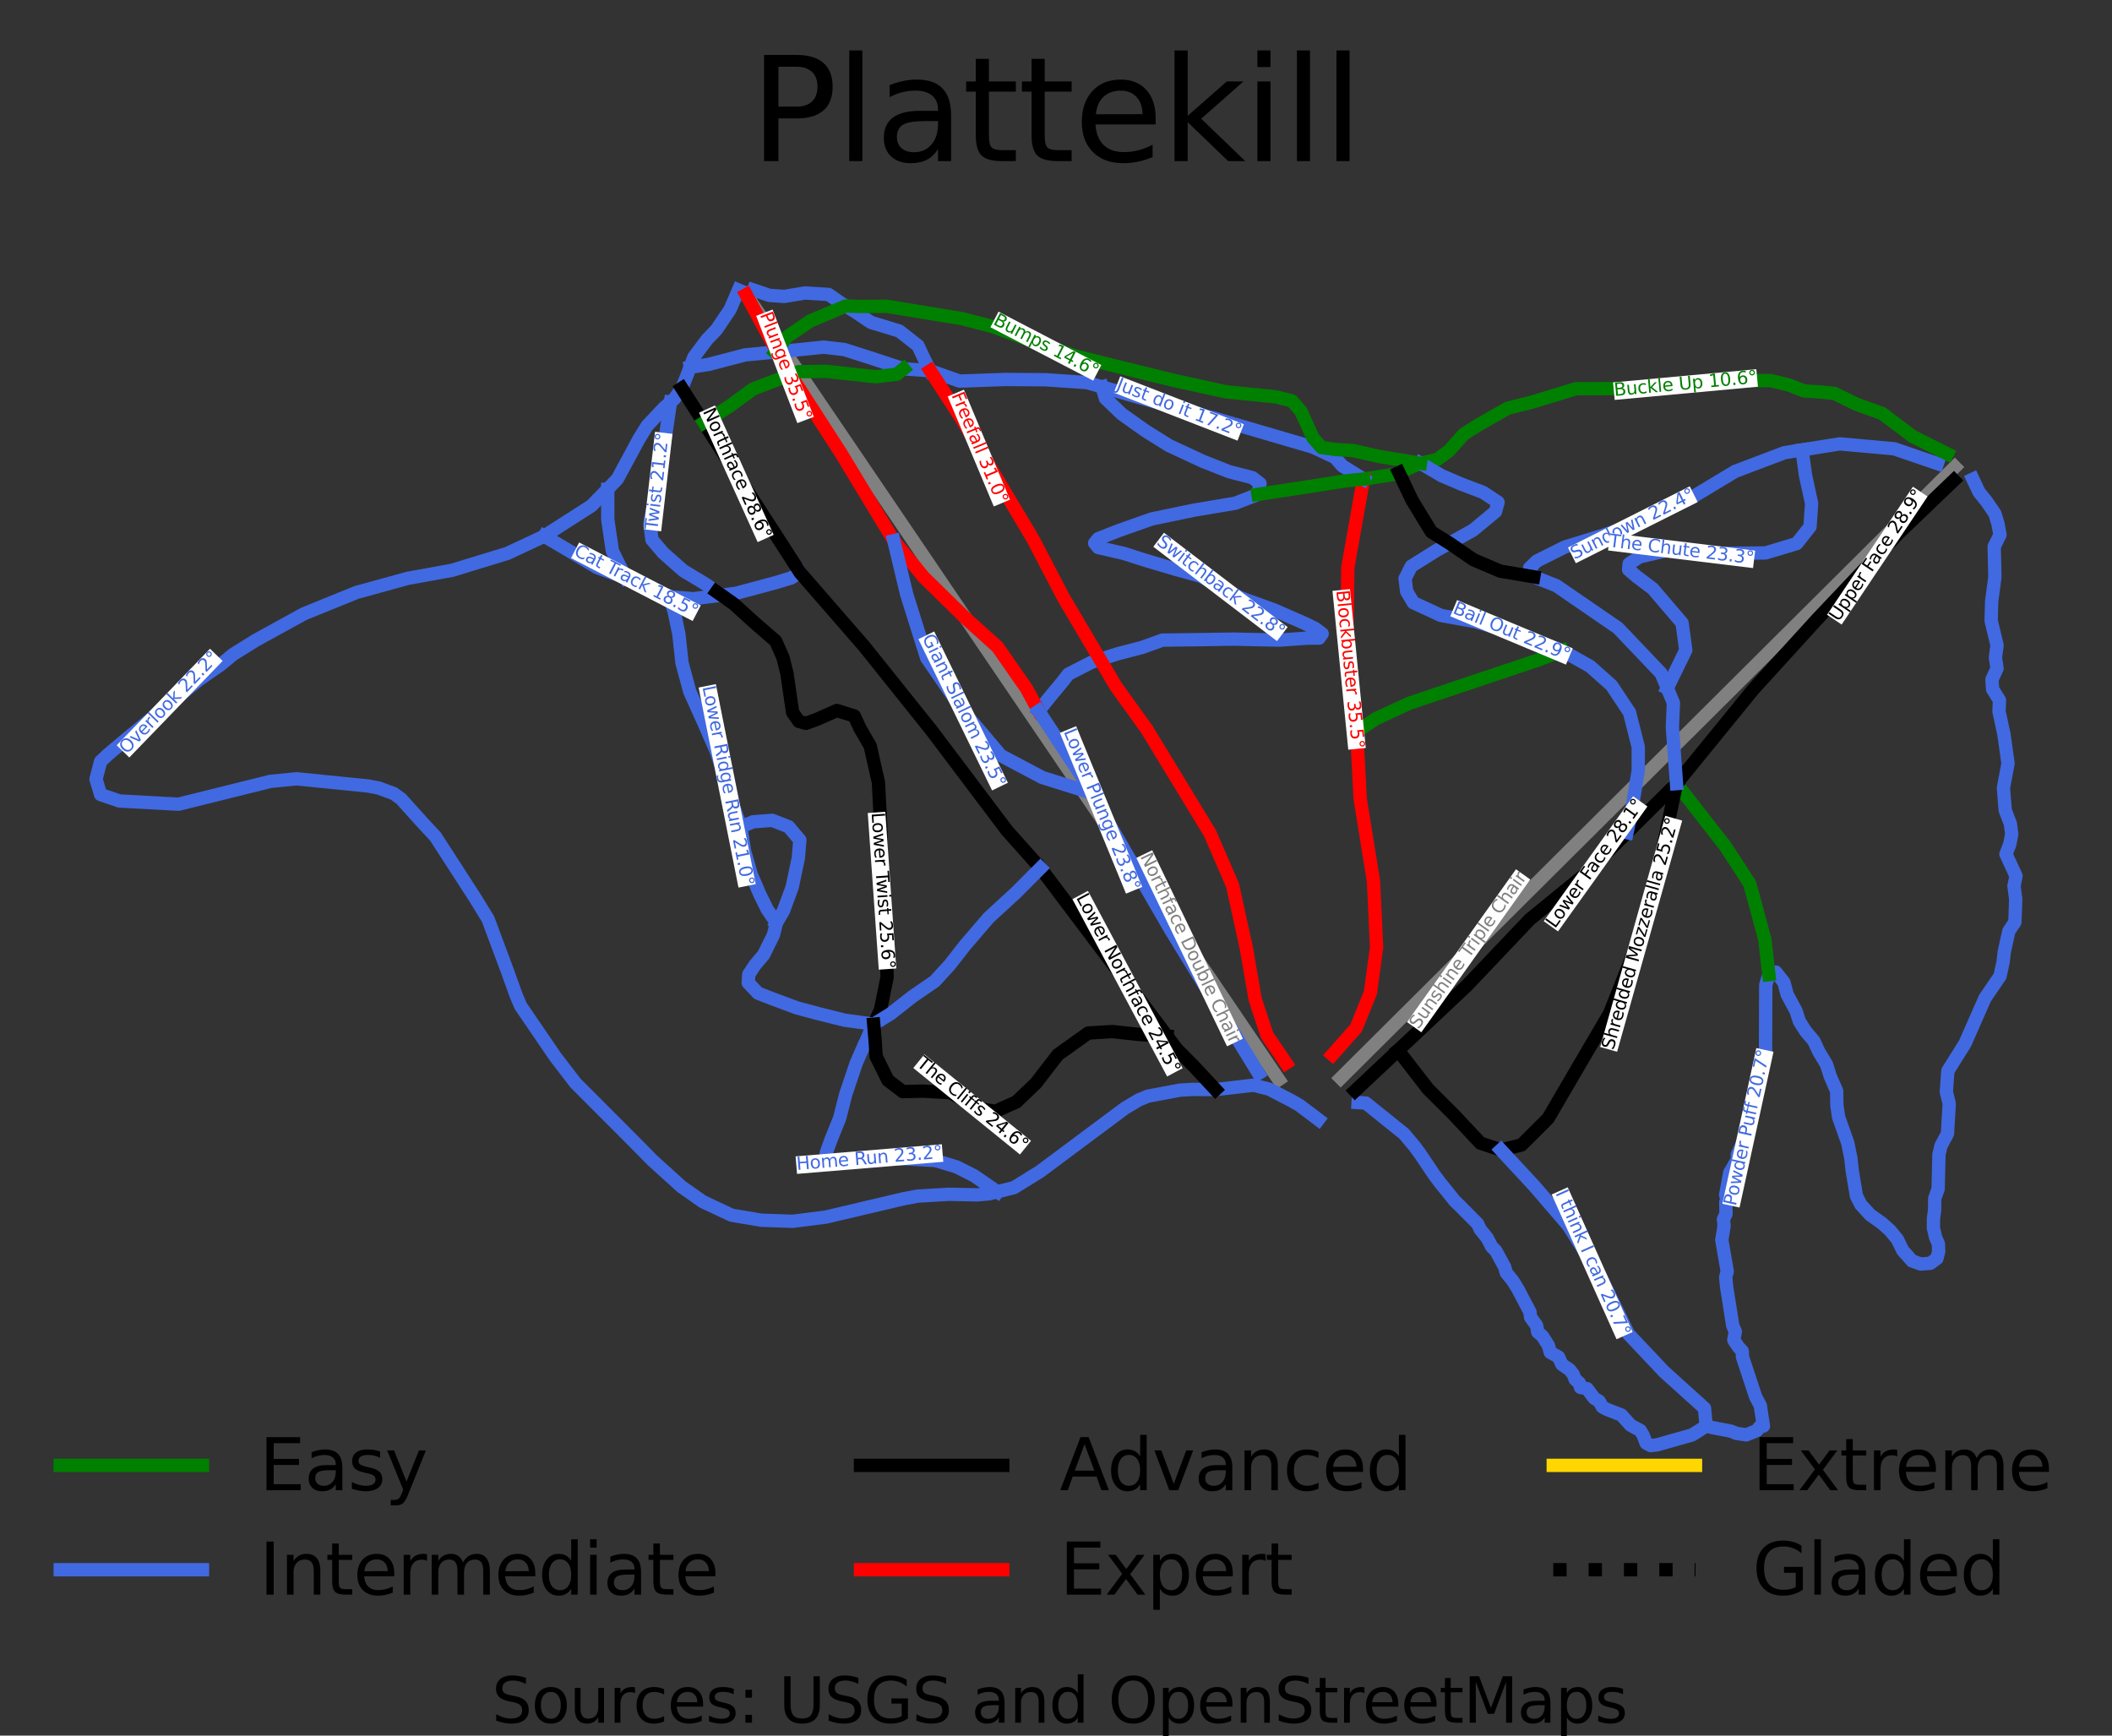 <?xml version="1.0" encoding="utf-8" standalone="no"?>
<!DOCTYPE svg PUBLIC "-//W3C//DTD SVG 1.1//EN"
  "http://www.w3.org/Graphics/SVG/1.1/DTD/svg11.dtd">
<svg height="195.223pt" version="1.1" viewBox="0 0 237.554 195.223" width="237.554pt" xmlns="http://www.w3.org/2000/svg" xmlns:xlink="http://www.w3.org/1999/xlink">
 <rect x="0" y="0" width="237.554" height="195.223" fill="#333333" stroke="none"/>
 <defs>
  <style type="text/css">*{stroke-linecap:butt;stroke-linejoin:round;}</style>
 </defs>
 <g id="figure_1">
  <g id="patch_1">
   <path d="M 0 195.223 
L 237.554 195.223 
L 237.554 0 
L 0 0 
z
" style="fill:none;"/>
  </g>
  <g id="axes_1">
   <g id="line2d_1">
    <path clip-path="url(#p5477912cb2)" d="M 221.909 53.895 
" style="fill:none;stroke:#008000;stroke-linecap:square;stroke-width:1.5;"/>
   </g>
   <g id="line2d_2">
    <path clip-path="url(#p5477912cb2)" d="M 221.909 53.895 
" style="fill:none;stroke:#4169e1;stroke-linecap:square;stroke-width:1.5;"/>
   </g>
   <g id="line2d_3">
    <path clip-path="url(#p5477912cb2)" d="M 221.909 53.895 
" style="fill:none;stroke:#000000;stroke-linecap:square;stroke-width:1.5;"/>
   </g>
   <g id="line2d_4">
    <path clip-path="url(#p5477912cb2)" d="M 221.909 53.895 
" style="fill:none;stroke:#ff0000;stroke-linecap:square;stroke-width:1.5;"/>
   </g>
   <g id="line2d_5">
    <path clip-path="url(#p5477912cb2)" d="M 221.909 53.895 
" style="fill:none;stroke:#ffd700;stroke-linecap:square;stroke-width:1.5;"/>
   </g>
   <g id="line2d_6">
    <path clip-path="url(#p5477912cb2)" d="M 221.909 53.895 
" style="fill:none;stroke:#000000;stroke-dasharray:1.5,2.475;stroke-dashoffset:0;stroke-width:1.5;"/>
   </g>
   <g id="line2d_7">
    <path clip-path="url(#p5477912cb2)" d="M 150.797 121.267 
L 153.237 118.84 
L 155.677 116.412 
L 159.751 112.358 
L 162.471 109.652 
L 165.191 106.946 
L 168.355 103.798 
L 171.519 100.65 
L 175.506 96.683 
L 179.493 92.717 
L 182.464 89.76 
L 185.436 86.803 
L 187.907 84.344 
L 190.379 81.885 
L 192.85 79.426 
L 195.321 76.967 
L 198.142 74.16 
L 200.963 71.353 
L 203.862 68.469 
L 206.76 65.585 
L 210.55 61.813 
L 213.174 59.203 
L 215.798 56.592 
L 218.495 53.908 
L 219.877 52.534 
" style="fill:none;stroke:#808080;stroke-linecap:square;stroke-width:1.5;"/>
   </g>
   <g id="line2d_8">
    <path clip-path="url(#p5477912cb2)" d="M 143.825 121.431 
L 141.139 117.474 
L 137.979 112.816 
L 135.892 109.741 
L 133.806 106.665 
L 131.545 103.333 
L 129.284 100.001 
L 126.527 95.937 
L 123.77 91.874 
L 121.605 88.682 
L 119.44 85.49 
L 117.523 82.665 
L 115.606 79.84 
L 113.689 77.015 
L 111.772 74.189 
L 108.627 69.556 
L 106.547 66.489 
L 104.402 63.327 
L 102.256 60.165 
L 98.91 55.233 
L 95.563 50.301 
L 92.346 45.561 
L 89.8 41.808 
L 87.895 38.999 
L 85.989 36.191 
L 84.753 34.37 
L 83.927 33.151 
" style="fill:none;stroke:#808080;stroke-linecap:square;stroke-width:1.5;"/>
   </g>
   <g id="line2d_9">
    <path clip-path="url(#p5477912cb2)" d="M 221.909 53.895 
L 222.596 55.351 
L 223.454 56.417 
L 224.39 57.789 
L 224.733 58.936 
L 224.954 60.155 
L 224.306 61.474 
L 224.379 64.928 
L 224.021 67.629 
L 223.96 69.816 
L 224.626 72.587 
L 224.441 73.962 
L 224.623 75.186 
L 224.056 76.426 
L 224.121 77.524 
L 224.897 78.759 
L 224.845 80.019 
L 225.399 82.597 
L 225.861 85.868 
L 225.342 88.637 
L 225.545 91.143 
L 226.12 92.644 
L 226.277 93.808 
L 226.05 94.991 
L 225.625 96.069 
L 226.756 98.526 
L 226.532 99.662 
L 226.724 101.135 
L 226.632 103.725 
L 225.958 104.719 
L 225.436 107.066 
L 225.308 108.193 
L 224.961 109.793 
L 223.268 112.277 
L 221.025 117.369 
L 219.092 120.458 
L 218.919 122.801 
L 219.249 124.153 
L 219.117 126.304 
L 219.048 127.52 
L 218.318 128.883 
L 218.089 129.867 
L 217.997 133.74 
L 217.613 134.81 
L 217.601 136.107 
L 217.473 137.084 
L 217.466 138.125 
L 217.711 139.173 
L 218.026 139.911 
L 218.057 140.787 
L 217.865 141.545 
L 217.128 142.093 
L 216.035 142.182 
L 215.055 141.824 
L 214.013 140.641 
L 213.405 139.392 
L 212.581 138.396 
L 211.659 137.574 
L 210.354 136.647 
L 209.307 135.505 
L 208.809 134.525 
L 208.335 131.689 
L 208.179 130.278 
L 207.837 128.579 
L 206.806 125.666 
L 206.605 124.306 
L 206.585 122.725 
L 205.863 121.063 
L 205.442 119.73 
L 204.579 118.301 
L 204.03 117.106 
L 203.073 115.965 
L 202.39 114.879 
L 202.02 113.725 
L 201.013 111.858 
L 200.652 110.502 
L 199.742 109.344 
L 198.96 109.627 
L 198.608 110.799 
L 198.585 118.198 
L 198.036 120.534 
L 197.743 122.409 
L 196.906 125.512 
L 196.605 126.857 
L 196.094 128.384 
L 195.403 129.872 
L 195.425 130.419 
L 194.56 131.902 
L 194.094 134.409 
L 194.251 134.862 
L 194.113 135.228 
L 194.142 136.533 
L 193.848 137.157 
L 193.924 137.878 
L 193.666 139.486 
L 194.276 142.999 
L 194.103 143.64 
L 194.215 144.797 
L 194.896 149.101 
L 195.186 149.779 
L 195.016 150.74 
L 195.547 151.528 
L 195.969 151.984 
L 195.988 152.62 
L 197.47 157.11 
L 197.995 158.101 
L 198.348 160.408 
L 197.877 160.538 
L 197.621 160.908 
L 196.416 161.395 
L 195.295 161.227 
L 194.697 160.98 
L 192.596 160.578 
L 191.903 160.399 
L 190.93 161.025 
L 190.336 161.399 
L 186.378 162.523 
L 185.663 162.601 
L 185.151 162.323 
L 184.829 161.457 
L 184.503 160.907 
L 183.398 160.305 
L 182.376 159.164 
L 180.725 158.523 
L 180.219 158.244 
L 179.874 157.614 
L 179.298 157.257 
L 178.519 156.205 
L 177.766 156.059 
L 177.628 155.535 
L 177.184 155.181 
L 176.963 154.6 
L 176.543 154.066 
L 175.671 153.466 
L 175.303 152.64 
L 174.372 152.116 
L 174.163 151.345 
L 173.485 150.284 
L 172.958 149.837 
L 172.837 149.099 
L 172.155 148.164 
L 172.085 147.571 
L 170.708 144.958 
L 170.156 144.071 
L 169.417 143.155 
L 169.245 142.521 
L 168.245 140.692 
L 167.792 140.246 
L 167.283 139.259 
L 166.494 138.285 
L 166.208 137.66 
L 164.136 135.571 
L 163.655 135.115 
L 161.941 132.988 
L 161.306 132.133 
L 159.702 129.752 
L 159.111 128.948 
L 157.926 127.536 
L 153.623 124.075 
L 152.757 124.019 
L 152.757 124.019 
" style="fill:none;stroke:#4169e1;stroke-linecap:square;stroke-width:1.5;"/>
   </g>
   <g id="line2d_10">
    <path clip-path="url(#p5477912cb2)" d="M 83.062 32.622 
L 82.119 34.81 
L 80.573 37.099 
L 79.558 38.148 
L 78.053 40.154 
L 77.166 42.495 
L 76.688 43.671 
L 75.871 44.838 
L 74.734 45.83 
L 72.794 47.886 
L 71.888 49.346 
L 69.439 53.886 
L 66.524 56.893 
L 62.109 59.718 
L 61.217 60.305 
L 57.08 62.243 
L 50.841 64.15 
L 45.873 65.05 
L 40.096 66.64 
L 34.193 69.037 
L 28.772 72.018 
L 26.204 73.618 
L 24.803 74.779 
L 22.332 76.491 
L 14.31 83.045 
L 12.136 84.878 
L 11.316 85.654 
L 10.798 87.634 
L 11.318 89.375 
L 13.433 90.098 
L 20.083 90.458 
L 30.407 87.893 
L 33.362 87.601 
L 41.436 88.414 
L 42.583 88.635 
L 44.281 89.258 
L 45.107 89.854 
L 47.519 92.531 
L 48.981 94.107 
L 53.444 101.014 
L 54.894 103.376 
L 57.091 109.274 
L 58.047 111.942 
L 58.562 113.156 
L 62.47 118.881 
L 64.732 121.825 
L 71.311 128.418 
L 73.4 130.539 
L 76.674 133.501 
L 79.04 135.159 
L 82.293 136.689 
L 85.606 137.25 
L 89.155 137.376 
L 92.893 136.9 
L 101.611 134.846 
L 103.234 134.539 
L 106.745 134.335 
L 109.91 134.401 
L 111.21 134.29 
L 114.048 133.589 
L 116.962 131.782 
L 126.529 124.652 
L 128.094 123.717 
L 129.11 123.3 
L 132.715 122.621 
L 134.194 122.538 
L 136.716 122.557 
L 140.992 122.068 
L 142.758 122.513 
L 145.281 123.818 
L 146.158 124.324 
L 148.291 125.935 
L 148.291 125.935 
" style="fill:none;stroke:#4169e1;stroke-linecap:square;stroke-width:1.5;"/>
   </g>
   <g id="line2d_11">
    <path clip-path="url(#p5477912cb2)" d="M 198.96 109.627 
L 198.846 108.634 
L 198.733 107.642 
L 198.619 106.649 
L 198.505 105.656 
L 198.08 104.092 
L 197.656 102.527 
L 197.232 100.962 
L 196.807 99.398 
L 196.121 98.345 
L 195.436 97.292 
L 194.75 96.24 
L 194.064 95.187 
L 193.377 94.307 
L 192.69 93.426 
L 192.003 92.546 
L 191.317 91.665 
L 190.63 90.784 
L 189.943 89.904 
L 189.257 89.023 
L 188.57 88.143 
" style="fill:none;stroke:#008000;stroke-linecap:square;stroke-width:1.5;"/>
   </g>
   <g id="line2d_12">
    <path clip-path="url(#p5477912cb2)" d="M 188.57 88.143 
L 187.874 88.833 
L 187.178 89.522 
L 186.483 90.212 
L 185.787 90.902 
L 185.091 91.591 
L 184.395 92.281 
L 183.699 92.971 
L 183.004 93.66 
L 181.825 94.828 
L 180.646 95.997 
L 179.467 97.165 
L 178.289 98.333 
L 177.509 98.97 
L 176.729 99.607 
L 175.949 100.244 
L 175.169 100.881 
L 174.389 101.518 
L 173.61 102.154 
L 172.83 102.791 
L 172.05 103.428 
L 171.169 104.356 
L 170.288 105.284 
L 169.407 106.212 
L 168.526 107.139 
L 167.646 108.067 
L 166.765 108.995 
L 165.884 109.923 
L 165.003 110.85 
L 164.18 111.626 
L 163.357 112.401 
L 162.534 113.177 
L 161.71 113.952 
L 160.887 114.727 
L 160.064 115.503 
L 159.241 116.278 
L 158.418 117.053 
L 157.256 118.146 
L 156.045 119.285 
L 154.833 120.424 
L 153.622 121.564 
L 152.41 122.703 
" style="fill:none;stroke:#000000;stroke-linecap:square;stroke-width:1.5;"/>
   </g>
   <g id="line2d_13">
    <path clip-path="url(#p5477912cb2)" d="M 188.57 88.143 
L 188.194 89.915 
L 187.819 91.687 
L 187.443 93.459 
L 187.068 95.232 
L 186.822 96.298 
L 186.577 97.364 
L 186.331 98.43 
L 186.086 99.496 
L 185.84 100.562 
L 185.595 101.628 
L 185.35 102.695 
L 185.104 103.761 
L 184.599 105.035 
L 184.093 106.308 
L 183.588 107.582 
L 183.082 108.856 
L 182.577 110.13 
L 182.071 111.404 
L 181.566 112.678 
L 181.06 113.952 
L 180.136 115.53 
L 179.212 117.109 
L 178.288 118.687 
L 177.364 120.265 
L 176.555 121.65 
L 175.746 123.035 
L 174.937 124.42 
L 174.129 125.804 
L 173.378 126.552 
L 172.627 127.299 
L 171.876 128.047 
L 171.126 128.794 
L 169.97 129.072 
L 168.815 129.349 
L 167.66 128.961 
L 166.504 128.573 
L 165.753 127.77 
L 165.002 126.968 
L 164.252 126.165 
L 163.501 125.362 
L 162.779 124.641 
L 162.057 123.921 
L 161.335 123.201 
L 160.613 122.481 
L 159.774 121.397 
L 158.934 120.313 
L 158.095 119.23 
L 157.256 118.146 
" style="fill:none;stroke:#000000;stroke-linecap:square;stroke-width:1.5;"/>
   </g>
   <g id="line2d_14">
    <path clip-path="url(#p5477912cb2)" d="M 191.903 160.399 
L 191.811 159.399 
L 191.719 158.399 
L 190.581 157.372 
L 189.443 156.346 
L 188.306 155.319 
L 187.168 154.293 
L 186.169 153.234 
L 185.169 152.175 
L 184.169 151.116 
L 183.17 150.057 
L 182.37 148.418 
L 181.57 146.78 
L 180.77 145.141 
L 179.97 143.503 
L 179.08 142.094 
L 178.19 140.686 
L 177.301 139.277 
L 176.411 137.869 
L 175.465 136.767 
L 174.519 135.666 
L 173.574 134.565 
L 172.628 133.463 
L 171.675 132.435 
L 170.722 131.406 
L 169.768 130.377 
L 168.815 129.349 
" style="fill:none;stroke:#4169e1;stroke-linecap:square;stroke-width:1.5;"/>
   </g>
   <g id="line2d_15">
    <path clip-path="url(#p5477912cb2)" d="M 219.762 54.026 
L 218.967 54.787 
L 218.173 55.549 
L 217.379 56.31 
L 216.585 57.072 
L 215.79 57.833 
L 214.996 58.595 
L 214.202 59.357 
L 213.408 60.118 
L 212.281 61.309 
L 211.155 62.499 
L 210.029 63.69 
L 208.902 64.881 
L 207.776 66.071 
L 206.65 67.262 
L 205.523 68.453 
L 204.397 69.643 
L 203.502 70.627 
L 202.606 71.61 
L 201.711 72.593 
L 200.816 73.576 
L 199.92 74.559 
L 199.025 75.542 
L 198.129 76.525 
L 197.234 77.509 
L 196.151 78.838 
L 195.068 80.167 
L 193.985 81.496 
L 192.902 82.826 
L 191.819 84.155 
L 190.736 85.484 
L 189.653 86.814 
L 188.57 88.143 
" style="fill:none;stroke:#000000;stroke-linecap:square;stroke-width:1.5;"/>
   </g>
   <g id="line2d_16">
    <path clip-path="url(#p5477912cb2)" d="M 217.913 52.142 
L 216.7 51.727 
L 215.487 51.312 
L 214.274 50.897 
L 213.061 50.481 
L 211.53 50.343 
L 209.999 50.204 
L 208.468 50.065 
L 206.937 49.927 
L 205.874 50.097 
L 204.811 50.266 
L 203.748 50.436 
L 202.685 50.606 
L 201.693 50.765 
L 200.7 50.924 
L 199.314 51.45 
L 197.928 51.976 
L 196.541 52.502 
L 195.155 53.028 
L 193.913 53.776 
L 192.671 54.524 
L 191.429 55.272 
L 190.187 56.019 
L 188.801 56.684 
L 187.415 57.349 
L 186.029 58.013 
L 184.643 58.678 
L 183.657 59.029 
L 182.671 59.38 
L 181.685 59.732 
L 180.699 60.083 
L 179.525 60.445 
L 178.351 60.808 
L 177.177 61.17 
L 176.003 61.533 
L 174.431 62.32 
L 172.858 63.108 
L 172.05 63.883 
L 172.511 64.881 
L 173.782 65.379 
L 175.053 65.878 
L 175.919 66.473 
L 176.786 67.069 
L 177.652 67.664 
L 178.519 68.259 
L 179.385 68.855 
L 180.252 69.45 
L 181.118 70.045 
L 181.985 70.641 
L 183.198 71.915 
L 184.41 73.188 
L 185.623 74.462 
L 186.836 75.736 
L 187.531 77.398 
L 188.224 79.059 
L 188.165 80.444 
L 188.107 81.828 
L 188.223 83.407 
L 188.339 84.986 
L 188.454 86.564 
L 188.57 88.143 
" style="fill:none;stroke:#4169e1;stroke-linecap:square;stroke-width:1.5;"/>
   </g>
   <g id="line2d_17">
    <path clip-path="url(#p5477912cb2)" d="M 202.685 50.606 
L 202.879 52.015 
L 203.073 53.425 
L 203.421 55.029 
L 203.77 56.634 
L 203.679 57.94 
L 203.588 59.247 
L 202.836 60.196 
L 202.084 61.144 
L 200.334 61.67 
L 198.583 62.195 
L 197.16 62.209 
L 195.738 62.223 
L 194.315 62.236 
L 192.892 62.25 
L 191.642 62.142 
L 190.392 62.035 
L 189.143 61.927 
L 187.893 61.82 
L 186.1 62.25 
L 184.397 62.638 
L 183.241 63.414 
L 183.184 64.078 
L 184.05 64.825 
L 184.967 65.516 
L 185.884 66.206 
L 186.712 67.173 
L 187.54 68.14 
L 188.368 69.106 
L 189.196 70.073 
L 189.405 71.603 
L 189.614 73.133 
L 189.093 74.199 
L 188.572 75.266 
L 188.051 76.332 
L 187.531 77.398 
" style="fill:none;stroke:#4169e1;stroke-linecap:square;stroke-width:1.5;"/>
   </g>
   <g id="line2d_18">
    <path clip-path="url(#p5477912cb2)" d="M 219.026 51.049 
L 218.053 50.559 
L 217.079 50.07 
L 216.105 49.58 
L 215.131 49.091 
L 214.278 48.447 
L 213.424 47.804 
L 212.571 47.161 
L 211.718 46.518 
L 210.267 45.994 
L 208.817 45.471 
L 207.574 44.862 
L 206.332 44.252 
L 204.715 44.086 
L 202.924 43.976 
L 201.249 43.311 
L 200.209 43.062 
L 199.17 42.813 
L 197.813 42.813 
L 196.455 42.813 
L 195.329 42.924 
L 194.202 43.034 
L 193.163 43.062 
L 192.123 43.09 
L 190.852 43.173 
L 189.582 43.256 
L 188.109 43.483 
L 186.635 43.709 
L 185.466 43.71 
L 184.296 43.711 
L 183.127 43.713 
L 181.957 43.714 
L 180.787 43.715 
L 179.618 43.716 
L 178.448 43.717 
L 177.279 43.718 
L 175.863 44.151 
L 174.447 44.585 
L 173.35 44.917 
L 172.252 45.25 
L 170.924 45.582 
L 169.596 45.915 
L 168.036 46.801 
L 166.476 47.686 
L 165.581 48.24 
L 164.686 48.794 
L 163.848 49.736 
L 163.01 50.677 
L 161.681 51.675 
L 159.774 52.107 
L 158.561 52.634 
L 157.348 53.16 
L 156.945 53.336 
L 155.154 53.613 
L 153.364 53.889 
" style="fill:none;stroke:#008000;stroke-linecap:square;stroke-width:1.5;"/>
   </g>
   <g id="line2d_19">
    <path clip-path="url(#p5477912cb2)" d="M 159.774 52.107 
L 160.959 52.805 
L 162.144 53.502 
L 163.242 53.973 
L 164.339 54.444 
L 165.581 54.915 
L 166.823 55.385 
L 167.66 55.939 
L 168.498 56.493 
L 168.208 57.545 
L 166.938 58.597 
L 165.667 59.649 
L 164.353 60.377 
L 163.039 61.105 
L 161.566 61.921 
L 160.151 62.807 
L 158.737 63.692 
L 158.042 65.077 
L 158.215 66.517 
L 158.967 67.791 
L 160.526 68.511 
L 162.086 69.232 
L 164.005 69.574 
L 165.923 69.916 
L 167.286 70.32 
L 168.649 70.724 
L 170.013 71.128 
L 171.376 71.532 
L 172.462 71.947 
L 173.548 72.361 
L 174.635 72.776 
L 175.721 73.191 
L 177.285 74.071 
L 178.849 74.95 
L 180.057 76.023 
L 181.264 77.096 
L 182.275 78.619 
L 183.286 80.142 
L 183.531 81.112 
L 183.777 82.081 
L 184.022 83.05 
L 184.267 84.019 
L 184.267 85.349 
L 184.267 86.678 
L 184.079 87.813 
L 183.892 88.949 
L 183.704 90.084 
L 183.516 91.22 
L 183.26 92.44 
L 183.004 93.66 
" style="fill:none;stroke:#4169e1;stroke-linecap:square;stroke-width:1.5;"/>
   </g>
   <g id="line2d_20">
    <path clip-path="url(#p5477912cb2)" d="M 153.364 53.889 
L 153.144 55.129 
L 152.923 56.368 
L 152.703 57.607 
L 152.483 58.847 
L 152.263 60.086 
L 152.043 61.325 
L 151.823 62.565 
L 151.602 63.804 
L 151.588 65.009 
L 151.573 66.213 
L 151.559 67.418 
L 151.544 68.622 
L 151.53 69.827 
L 151.515 71.032 
L 151.501 72.236 
L 151.486 73.441 
L 151.746 75.296 
L 152.006 77.151 
L 152.267 79.007 
L 152.527 80.862 
L 152.601 82.306 
L 152.649 83.247 
L 152.698 84.188 
L 152.746 85.129 
L 152.795 86.07 
L 152.843 87.011 
L 152.891 87.952 
L 152.94 88.893 
L 152.988 89.834 
L 153.176 90.997 
L 153.364 92.16 
L 153.552 93.324 
L 153.739 94.487 
L 153.927 95.65 
L 154.115 96.813 
L 154.303 97.976 
L 154.49 99.139 
L 154.577 100.995 
L 154.664 102.85 
L 154.75 104.705 
L 154.837 106.561 
L 154.664 107.834 
L 154.49 109.108 
L 154.317 110.382 
L 154.144 111.656 
L 153.74 112.653 
L 153.335 113.65 
L 152.931 114.647 
L 152.527 115.644 
L 151.862 116.392 
L 151.198 117.139 
L 150.533 117.887 
L 149.869 118.634 
" style="fill:none;stroke:#ff0000;stroke-linecap:square;stroke-width:1.5;"/>
   </g>
   <g id="line2d_21">
    <path clip-path="url(#p5477912cb2)" d="M 175.721 73.191 
L 174.369 73.714 
L 173.018 74.237 
L 171.817 74.64 
L 170.615 75.043 
L 169.414 75.446 
L 168.213 75.848 
L 166.911 76.285 
L 165.609 76.721 
L 164.307 77.158 
L 163.004 77.594 
L 161.887 77.969 
L 160.77 78.344 
L 159.653 78.719 
L 158.536 79.093 
L 157.582 79.536 
L 156.629 79.978 
L 155.675 80.42 
L 154.722 80.862 
L 153.661 81.584 
L 152.601 82.306 
" style="fill:none;stroke:#008000;stroke-linecap:square;stroke-width:1.5;"/>
   </g>
   <g id="line2d_22">
    <path clip-path="url(#p5477912cb2)" d="M 61.217 60.305 
L 62.779 61.227 
L 64.341 62.15 
L 65.737 62.987 
L 67.133 63.825 
L 68.76 64.421 
L 70.388 65.018 
L 71.525 65.436 
L 72.663 65.853 
L 73.992 66.49 
L 75.321 67.126 
L 76.65 67.237 
L 77.979 67.348 
L 79.563 67.147 
L 81.148 66.946 
L 82.774 66.739 
L 83.922 66.43 
L 85.07 66.122 
L 86.218 65.813 
L 87.366 65.504 
L 88.954 65.022 
L 89.994 64.413 
" style="fill:none;stroke:#4169e1;stroke-linecap:square;stroke-width:1.5;"/>
   </g>
   <g id="line2d_23">
    <path clip-path="url(#p5477912cb2)" d="M 68.356 55.036 
L 68.358 56.734 
L 68.36 58.431 
L 68.62 60.203 
L 68.88 61.975 
L 69.634 63.497 
L 70.388 65.018 
" style="fill:none;stroke:#4169e1;stroke-linecap:square;stroke-width:1.5;"/>
   </g>
   <g id="line2d_24">
    <path clip-path="url(#p5477912cb2)" d="M 75.413 45.238 
L 75.267 46.238 
L 75.121 47.238 
L 74.976 48.237 
L 74.83 49.237 
L 74.628 50.47 
L 74.426 51.702 
L 74.223 52.935 
L 74.021 54.167 
L 73.79 55.33 
L 73.559 56.493 
L 73.328 57.656 
L 73.097 58.819 
L 73.212 59.761 
L 73.328 60.702 
L 73.963 61.45 
L 74.599 62.197 
L 75.725 63.194 
L 76.852 64.191 
L 78.094 64.939 
L 79.335 65.687 
L 80.602 66.566 
L 81.148 66.946 
" style="fill:none;stroke:#4169e1;stroke-linecap:square;stroke-width:1.5;"/>
   </g>
   <g id="line2d_25">
    <path clip-path="url(#p5477912cb2)" d="M 117.029 97.643 
L 117.92 98.826 
L 118.81 100.008 
L 119.701 101.19 
L 120.591 102.373 
L 121.481 103.555 
L 122.372 104.737 
L 123.262 105.919 
L 124.153 107.102 
L 125.043 108.284 
L 125.933 109.466 
L 126.824 110.649 
L 127.714 111.831 
L 128.605 113.013 
L 129.495 114.195 
L 130.385 115.378 
L 131.276 116.56 
L 132.337 117.97 
L 133.348 118.995 
L 134.359 120.02 
L 135.537 121.289 
L 136.716 122.557 
" style="fill:none;stroke:#000000;stroke-linecap:square;stroke-width:1.5;"/>
   </g>
   <g id="line2d_26">
    <path clip-path="url(#p5477912cb2)" d="M 80.602 66.566 
L 81.587 67.262 
L 82.571 67.957 
L 83.697 68.982 
L 84.823 70.007 
L 86.037 71.059 
L 87.25 72.111 
L 87.654 73.025 
L 88.059 73.939 
L 88.521 75.767 
L 88.723 77.179 
L 88.925 78.592 
L 89.157 80.142 
L 89.85 81.139 
L 90.659 81.361 
L 91.871 80.918 
L 92.998 80.419 
L 94.125 79.92 
L 95.107 80.225 
L 96.088 80.53 
L 96.725 81.914 
L 97.302 82.911 
L 97.879 83.909 
L 98.11 84.933 
L 98.341 85.958 
L 98.572 86.982 
L 98.803 88.007 
L 98.876 89.391 
L 98.948 90.776 
L 99.021 92.161 
L 99.093 93.546 
L 99.093 94.916 
L 99.093 96.287 
L 99.093 97.657 
L 99.093 99.028 
L 99.208 100.191 
L 99.324 101.354 
L 99.439 102.517 
L 99.554 103.68 
L 99.612 105.231 
L 99.67 106.782 
L 99.728 108.333 
L 99.786 109.884 
L 99.598 110.812 
L 99.41 111.739 
L 99.222 112.667 
L 99.035 113.595 
L 98.273 115.199 
L 97.621 116.575 
" style="fill:none;stroke:#000000;stroke-linecap:square;stroke-width:1.5;"/>
   </g>
   <g id="line2d_27">
    <path clip-path="url(#p5477912cb2)" d="M 83.327 93.016 
L 84.708 92.438 
L 85.777 92.355 
L 86.845 92.272 
L 87.769 92.631 
L 88.694 92.991 
L 89.329 93.739 
L 89.965 94.487 
L 89.878 95.511 
L 89.791 96.536 
L 89.445 98.169 
L 89.098 99.803 
L 88.608 101.133 
L 88.117 102.462 
L 87.337 103.792 
" style="fill:none;stroke:#4169e1;stroke-linecap:square;stroke-width:1.5;"/>
   </g>
   <g id="line2d_28">
    <path clip-path="url(#p5477912cb2)" d="M 76.688 43.671 
L 77.304 44.638 
L 77.921 45.604 
L 78.538 46.571 
L 79.155 47.538 
L 79.679 48.359 
L 80.204 49.181 
L 80.728 50.003 
L 81.253 50.825 
L 81.777 51.646 
L 82.301 52.468 
L 82.826 53.29 
L 83.35 54.111 
L 83.913 54.984 
L 84.477 55.856 
L 85.04 56.728 
L 85.603 57.6 
L 86.167 58.473 
L 86.73 59.345 
L 87.293 60.217 
L 87.857 61.09 
L 88.391 61.92 
L 88.925 62.751 
L 89.459 63.582 
L 89.994 64.413 
L 90.896 65.451 
L 91.799 66.49 
L 92.702 67.528 
L 93.604 68.567 
L 94.507 69.605 
L 95.41 70.643 
L 96.312 71.682 
L 97.215 72.72 
L 98.168 73.911 
L 99.121 75.102 
L 100.074 76.293 
L 101.027 77.483 
L 101.981 78.674 
L 102.934 79.865 
L 103.887 81.056 
L 104.84 82.247 
L 105.894 83.645 
L 106.948 85.043 
L 108.003 86.442 
L 109.057 87.84 
L 110.111 89.239 
L 111.165 90.637 
L 112.22 92.036 
L 113.274 93.434 
L 114.213 94.486 
L 115.152 95.539 
L 116.091 96.591 
L 117.029 97.643 
" style="fill:none;stroke:#000000;stroke-linecap:square;stroke-width:1.5;"/>
   </g>
   <g id="line2d_29">
    <path clip-path="url(#p5477912cb2)" d="M 97.621 116.575 
L 96.956 118.103 
L 96.291 119.631 
L 95.713 121.348 
L 95.135 123.065 
L 94.789 124.423 
L 94.442 125.78 
L 93.951 126.998 
L 93.46 128.216 
L 92.94 129.657 
L 92.883 130.598 
L 93.518 130.875 
L 94.962 130.542 
L 96.377 130.459 
L 97.793 130.376 
L 99.699 130.348 
L 101.605 130.32 
L 103.425 130.431 
L 105.244 130.542 
L 106.429 130.902 
L 107.613 131.262 
L 108.595 131.761 
L 109.578 132.259 
L 110.881 133.158 
L 112.184 134.056 
" style="fill:none;stroke:#4169e1;stroke-linecap:square;stroke-width:1.5;"/>
   </g>
   <g id="line2d_30">
    <path clip-path="url(#p5477912cb2)" d="M 70.388 65.018 
L 71.525 65.436 
L 72.663 65.853 
L 73.992 66.49 
L 75.321 67.126 
L 75.84 68.843 
L 76.1 70.089 
L 76.36 71.336 
L 76.534 72.942 
L 76.708 74.549 
L 77.141 76.155 
L 77.574 77.761 
L 77.978 78.661 
L 78.383 79.561 
L 78.787 80.461 
L 79.191 81.361 
L 79.856 82.884 
L 80.52 84.406 
L 80.953 85.68 
L 81.386 86.954 
L 81.791 88.394 
L 82.196 89.834 
L 82.761 91.425 
L 83.327 93.016 
L 83.541 94.388 
L 83.755 95.76 
L 84.13 97.062 
L 84.506 98.364 
L 84.968 99.444 
L 85.43 100.524 
L 85.863 101.41 
L 86.296 102.296 
L 87.337 103.792 
L 86.991 105.176 
L 86.442 106.284 
L 85.893 107.392 
L 84.911 108.554 
L 84.218 109.606 
L 84.159 110.548 
L 85.257 111.712 
L 86.817 112.321 
L 88.232 112.847 
L 89.647 113.373 
L 90.89 113.705 
L 92.132 114.038 
L 93.576 114.397 
L 95.02 114.757 
L 96.647 114.978 
L 98.273 115.199 
L 99.217 114.618 
L 100.161 114.038 
L 101.399 113.065 
L 102.636 112.093 
L 103.883 111.237 
L 105.129 110.382 
L 105.967 109.468 
L 106.805 108.554 
L 107.671 107.447 
L 108.537 106.339 
L 109.202 105.564 
L 109.866 104.788 
L 110.531 104.013 
L 111.195 103.238 
L 111.966 102.529 
L 112.737 101.82 
L 113.509 101.11 
L 114.28 100.401 
L 114.967 99.712 
L 115.655 99.022 
L 116.342 98.333 
L 117.029 97.643 
" style="fill:none;stroke:#4169e1;stroke-linecap:square;stroke-width:1.5;"/>
   </g>
   <g id="line2d_31">
    <path clip-path="url(#p5477912cb2)" d="M 98.273 115.199 
L 98.428 116.973 
L 98.547 118.836 
L 99.21 120.176 
L 99.873 121.515 
L 100.71 122.152 
L 101.547 122.789 
L 102.674 122.761 
L 103.8 122.733 
L 105.331 122.816 
L 106.862 122.899 
L 108.48 123.73 
L 109.347 124.228 
L 110.213 124.727 
L 111.946 125.003 
L 113.13 124.477 
L 114.315 123.951 
L 115.412 122.899 
L 116.51 121.847 
L 117.131 121.044 
L 117.751 120.241 
L 118.372 119.437 
L 118.993 118.634 
L 119.845 118.025 
L 120.698 117.416 
L 121.55 116.807 
L 122.402 116.198 
L 123.76 116.114 
L 125.117 116.031 
L 126.648 116.198 
L 128.178 116.364 
L 129.727 116.462 
L 131.276 116.56 
" style="fill:none;stroke:#000000;stroke-linecap:square;stroke-width:1.5;"/>
   </g>
   <g id="line2d_32">
    <path clip-path="url(#p5477912cb2)" d="M 84.766 32.622 
L 86.557 33.231 
L 88.232 33.342 
L 89.387 33.148 
L 90.542 32.954 
L 91.871 33.038 
L 93.2 33.121 
L 94.519 34.045 
L 95.125 34.416 
L 96.262 35.114 
L 97.106 35.686 
L 97.95 36.258 
L 99.55 36.747 
L 101.15 37.236 
L 102.201 38.058 
L 103.252 38.881 
L 104.003 40.486 
L 104.639 41.705 
" style="fill:none;stroke:#4169e1;stroke-linecap:square;stroke-width:1.5;"/>
   </g>
   <g id="line2d_33">
    <path clip-path="url(#p5477912cb2)" d="M 77.644 41.319 
L 78.699 41.148 
L 79.753 40.978 
L 80.766 40.713 
L 81.78 40.448 
L 82.793 40.184 
L 83.806 39.919 
L 85.499 39.76 
L 87.193 39.6 
L 88.561 39.463 
L 89.928 39.327 
L 91.285 39.187 
L 92.642 39.047 
L 93.816 39.185 
L 94.991 39.324 
L 96.377 39.766 
L 97.764 40.209 
L 98.732 40.528 
L 99.699 40.846 
L 100.667 41.165 
L 101.634 41.483 
L 103.137 41.594 
L 104.639 41.705 
L 106.285 42.287 
L 107.932 42.868 
L 109.218 42.822 
L 110.504 42.775 
L 111.79 42.729 
L 113.076 42.682 
L 114.216 42.691 
L 115.357 42.699 
L 116.497 42.708 
L 117.638 42.716 
L 118.793 42.796 
L 119.947 42.875 
L 121.102 42.955 
L 122.257 43.034 
L 123.954 43.519 
L 125.113 43.851 
L 126.273 44.182 
L 127.432 44.513 
L 128.592 44.844 
L 129.593 45.12 
L 130.594 45.395 
L 131.595 45.671 
L 132.597 45.946 
L 133.598 46.222 
L 134.599 46.497 
L 135.601 46.773 
L 136.602 47.048 
L 138.069 47.478 
L 139.537 47.908 
L 141.004 48.338 
L 142.471 48.768 
L 143.764 49.148 
L 145.058 49.527 
L 146.351 49.906 
L 147.645 50.285 
L 148.901 50.869 
L 150.158 51.453 
L 150.966 52.394 
L 152.165 53.142 
L 153.364 53.889 
" style="fill:none;stroke:#4169e1;stroke-linecap:square;stroke-width:1.5;"/>
   </g>
   <g id="line2d_34">
    <path clip-path="url(#p5477912cb2)" d="M 123.954 43.519 
L 124.337 44.807 
L 125.261 45.693 
L 126.185 46.579 
L 127.514 47.52 
L 128.842 48.462 
L 130.171 49.293 
L 131.5 50.124 
L 132.453 50.567 
L 133.406 51.01 
L 134.359 51.453 
L 135.312 51.896 
L 136.785 52.477 
L 138.259 53.059 
L 139.558 53.391 
L 140.858 53.723 
L 141.724 54.388 
L 141.493 55.606 
L 140.222 56.105 
L 138.951 56.604 
L 137.796 56.797 
L 136.641 56.991 
L 135.485 57.185 
L 134.33 57.379 
L 133.131 57.628 
L 131.933 57.878 
L 130.735 58.127 
L 129.536 58.376 
L 128.597 58.709 
L 127.659 59.041 
L 126.72 59.373 
L 125.781 59.705 
L 124.654 60.148 
L 123.527 60.591 
L 123.124 61.09 
L 123.527 61.588 
L 124.972 61.921 
L 126.417 62.253 
L 127.629 62.641 
L 128.842 63.029 
L 130.517 63.527 
L 132.193 64.025 
L 133.608 64.413 
L 135.024 64.8 
L 136.15 65.41 
L 137.277 66.019 
L 138.403 66.628 
L 139.529 67.238 
L 140.482 67.584 
L 141.435 67.93 
L 142.389 68.276 
L 143.342 68.622 
L 144.353 69.065 
L 145.364 69.508 
L 146.749 70.117 
L 147.905 70.672 
L 148.714 71.281 
L 148.367 71.779 
L 147.039 71.779 
L 145.479 71.89 
L 143.92 72.001 
L 142.62 71.973 
L 141.32 71.945 
L 140.02 71.918 
L 138.72 71.89 
L 136.987 71.917 
L 135.254 71.945 
L 134.128 71.959 
L 133.001 71.973 
L 131.875 71.987 
L 130.749 72.001 
L 129.594 72.416 
L 128.439 72.832 
L 127.052 73.191 
L 125.666 73.551 
L 124.222 74.022 
L 122.778 74.493 
L 121.478 75.157 
L 120.178 75.822 
L 119.485 76.708 
L 118.705 77.65 
L 117.925 78.592 
L 116.827 79.976 
" style="fill:none;stroke:#4169e1;stroke-linecap:square;stroke-width:1.5;"/>
   </g>
   <g id="line2d_35">
    <path clip-path="url(#p5477912cb2)" d="M 153.364 53.889 
L 152.266 54 
L 151.169 54.111 
L 150.028 54.291 
L 148.887 54.471 
L 147.746 54.651 
L 146.605 54.831 
L 145.327 55.025 
L 144.049 55.219 
L 142.771 55.412 
L 141.493 55.606 
" style="fill:none;stroke:#008000;stroke-linecap:square;stroke-width:1.5;"/>
   </g>
   <g id="line2d_36">
    <path clip-path="url(#p5477912cb2)" d="M 104.639 41.705 
L 105.513 43.048 
L 106.386 44.391 
L 107.26 45.734 
L 108.134 47.077 
L 108.625 47.908 
L 109.116 48.739 
L 109.607 49.569 
L 110.098 50.4 
L 110.589 51.231 
L 111.079 52.062 
L 111.57 52.892 
L 112.061 53.723 
L 112.574 54.582 
L 113.087 55.44 
L 113.6 56.299 
L 114.112 57.157 
L 114.625 58.016 
L 115.138 58.874 
L 115.651 59.732 
L 116.163 60.591 
L 117.03 62.253 
L 117.896 63.914 
L 118.763 65.576 
L 119.629 67.238 
L 120.366 68.484 
L 121.102 69.73 
L 121.839 70.976 
L 122.575 72.223 
L 123.312 73.469 
L 124.049 74.715 
L 124.785 75.961 
L 125.522 77.207 
L 126.388 78.412 
L 127.255 79.616 
L 128.121 80.821 
L 128.988 82.026 
L 129.876 83.486 
L 130.764 84.947 
L 131.652 86.408 
L 132.54 87.869 
L 133.428 89.33 
L 134.316 90.79 
L 135.204 92.251 
L 136.093 93.712 
L 136.728 95.179 
L 137.363 96.647 
L 137.999 98.115 
L 138.634 99.582 
L 139.024 101.355 
L 139.414 103.127 
L 139.803 104.899 
L 140.193 106.671 
L 140.439 108.097 
L 140.684 109.524 
L 140.93 110.95 
L 141.176 112.376 
L 141.508 113.387 
L 141.84 114.398 
L 142.172 115.409 
L 142.505 116.42 
L 143.573 117.998 
L 144.642 119.576 
" style="fill:none;stroke:#ff0000;stroke-linecap:square;stroke-width:1.5;"/>
   </g>
   <g id="line2d_37">
    <path clip-path="url(#p5477912cb2)" d="M 83.927 33.151 
L 84.472 34.158 
L 85.018 35.165 
L 85.563 36.172 
L 86.109 37.179 
L 86.654 38.186 
L 87.2 39.193 
L 87.745 40.2 
L 88.291 41.207 
L 89.085 42.439 
L 89.879 43.671 
L 90.673 44.904 
L 91.468 46.136 
L 92.262 47.369 
L 93.056 48.601 
L 93.85 49.833 
L 94.644 51.066 
L 95.381 52.284 
L 96.118 53.502 
L 96.854 54.721 
L 97.591 55.939 
L 98.327 57.158 
L 99.064 58.376 
L 99.8 59.595 
L 100.537 60.813 
L 101.375 61.838 
L 102.212 62.862 
L 103.05 63.887 
L 103.888 64.912 
L 105.073 66.073 
L 106.258 67.234 
L 107.443 68.395 
L 108.627 69.556 
L 109.522 70.361 
L 110.416 71.166 
L 111.311 71.971 
L 112.205 72.776 
L 113.014 73.939 
L 113.823 75.102 
L 114.632 76.265 
L 115.441 77.428 
L 116.134 78.702 
L 116.827 79.976 
" style="fill:none;stroke:#ff0000;stroke-linecap:square;stroke-width:1.5;"/>
   </g>
   <g id="line2d_38">
    <path clip-path="url(#p5477912cb2)" d="M 116.827 79.976 
L 117.428 80.889 
L 118.029 81.803 
L 118.63 82.716 
L 119.231 83.629 
L 119.832 84.542 
L 120.433 85.455 
L 121.034 86.369 
L 121.635 87.282 
L 122.186 88.233 
L 122.737 89.185 
L 123.292 90.142 
L 123.847 91.1 
L 124.402 92.057 
L 124.956 93.014 
L 125.511 93.972 
L 126.066 94.929 
L 126.621 95.887 
L 127.176 96.844 
L 127.731 97.802 
L 128.286 98.759 
L 128.841 99.717 
L 129.395 100.674 
L 129.95 101.632 
L 130.505 102.589 
L 131.06 103.547 
L 131.615 104.504 
L 132.236 105.519 
L 132.857 106.533 
L 133.478 107.548 
L 134.099 108.563 
L 134.72 109.578 
L 135.341 110.592 
L 135.962 111.607 
L 136.583 112.622 
L 137.204 113.636 
L 137.825 114.651 
L 138.446 115.666 
L 139.067 116.68 
L 139.688 117.695 
L 140.309 118.71 
L 140.93 119.725 
L 141.551 120.739 
" style="fill:none;stroke:#4169e1;stroke-linecap:square;stroke-width:1.5;"/>
   </g>
   <g id="line2d_39">
    <path clip-path="url(#p5477912cb2)" d="M 100.537 60.813 
L 100.898 62.322 
L 101.259 63.831 
L 101.62 65.34 
L 101.981 66.85 
L 102.542 68.636 
L 103.104 70.422 
L 103.665 72.208 
L 104.227 73.994 
L 105.253 75.488 
L 106.279 76.983 
L 107.306 78.477 
L 108.332 79.971 
L 109.392 81.224 
L 110.451 82.477 
L 111.511 83.73 
L 112.571 84.984 
L 113.736 85.601 
L 114.901 86.218 
L 116.066 86.836 
L 117.232 87.453 
L 118.608 87.886 
L 119.984 88.319 
L 121.361 88.752 
L 122.737 89.185 
" style="fill:none;stroke:#4169e1;stroke-linecap:square;stroke-width:1.5;"/>
   </g>
   <g id="line2d_40">
    <path clip-path="url(#p5477912cb2)" d="M 79.155 47.538 
L 80.603 46.615 
L 82.05 45.693 
L 83.379 44.723 
L 84.708 43.754 
L 85.981 43.267 
L 87.254 42.781 
L 88.527 42.294 
L 89.8 41.808 
L 91.342 41.789 
L 92.885 41.769 
L 94.289 41.921 
L 95.693 42.073 
L 97.097 42.225 
L 98.5 42.377 
L 99.692 42.235 
L 100.883 42.093 
L 101.634 41.483 
" style="fill:none;stroke:#008000;stroke-linecap:square;stroke-width:1.5;"/>
   </g>
   <g id="line2d_41">
    <path clip-path="url(#p5477912cb2)" d="M 87.193 39.6 
L 87.857 38.742 
L 88.521 37.883 
L 89.82 36.997 
L 91.12 36.112 
L 92.121 35.688 
L 93.123 35.264 
L 94.124 34.84 
L 95.125 34.416 
L 96.719 34.471 
L 98.223 34.46 
L 99.728 34.449 
L 100.782 34.622 
L 101.836 34.796 
L 102.89 34.969 
L 103.945 35.142 
L 104.999 35.315 
L 106.053 35.488 
L 107.107 35.661 
L 108.162 35.834 
L 109.895 36.277 
L 111.627 36.721 
L 113.13 37.274 
L 114.632 37.828 
L 116.134 38.382 
L 117.636 38.935 
L 119.276 39.485 
L 120.916 40.035 
L 122.333 40.389 
L 123.749 40.742 
L 125.166 41.096 
L 126.583 41.449 
L 127.923 41.78 
L 129.263 42.11 
L 130.604 42.44 
L 131.944 42.77 
L 133.429 43.095 
L 134.913 43.419 
L 136.398 43.744 
L 137.883 44.069 
L 139.291 44.212 
L 140.699 44.355 
L 142.107 44.498 
L 143.515 44.641 
L 145.305 45.084 
L 146.321 46.246 
L 146.997 47.742 
L 147.674 49.237 
L 148.656 50.345 
L 150.273 50.567 
L 152.18 50.677 
L 153.653 51.01 
L 155.125 51.342 
L 156.287 51.534 
L 157.45 51.725 
L 158.612 51.916 
L 159.774 52.107 
" style="fill:none;stroke:#008000;stroke-linecap:square;stroke-width:1.5;"/>
   </g>
   <g id="line2d_42">
    <path clip-path="url(#p5477912cb2)" d="M 157.348 53.16 
L 158.082 54.706 
L 158.817 56.252 
L 159.361 57.146 
L 159.906 58.04 
L 160.451 58.934 
L 160.996 59.828 
L 162.018 60.467 
L 163.039 61.105 
L 164.397 62.039 
L 165.754 62.973 
L 167.256 63.61 
L 168.757 64.247 
L 170.634 64.564 
L 172.511 64.881 
" style="fill:none;stroke:#000000;stroke-linecap:square;stroke-width:1.5;"/>
   </g>
   <g id="text_1">
    <g id="patch_2">
     <path d="M 159.869 116.113 
L 172.121 98.926 
L 170.513 97.779 
L 158.26 114.966 
z
" style="fill:#ffffff;"/>
    </g>
    <!-- Sunshine Triple Chair -->
    <g style="fill:#808080;" transform="translate(159.526 115.843)rotate(-54.515)scale(0.02 -0.02)">
     <defs>
      <path d="M 3425 4513 
L 3425 3897 
Q 3066 4069 2747 4153 
Q 2428 4238 2131 4238 
Q 1616 4238 1336 4038 
Q 1056 3838 1056 3469 
Q 1056 3159 1242 3001 
Q 1428 2844 1947 2747 
L 2328 2669 
Q 3034 2534 3370 2195 
Q 3706 1856 3706 1288 
Q 3706 609 3251 259 
Q 2797 -91 1919 -91 
Q 1588 -91 1214 -16 
Q 841 59 441 206 
L 441 856 
Q 825 641 1194 531 
Q 1563 422 1919 422 
Q 2459 422 2753 634 
Q 3047 847 3047 1241 
Q 3047 1584 2836 1778 
Q 2625 1972 2144 2069 
L 1759 2144 
Q 1053 2284 737 2584 
Q 422 2884 422 3419 
Q 422 4038 858 4394 
Q 1294 4750 2059 4750 
Q 2388 4750 2728 4690 
Q 3069 4631 3425 4513 
z
" id="DejaVuSans-53" transform="scale(0.016)"/>
      <path d="M 544 1381 
L 544 3500 
L 1119 3500 
L 1119 1403 
Q 1119 906 1312 657 
Q 1506 409 1894 409 
Q 2359 409 2629 706 
Q 2900 1003 2900 1516 
L 2900 3500 
L 3475 3500 
L 3475 0 
L 2900 0 
L 2900 538 
Q 2691 219 2414 64 
Q 2138 -91 1772 -91 
Q 1169 -91 856 284 
Q 544 659 544 1381 
z
M 1991 3584 
L 1991 3584 
z
" id="DejaVuSans-75" transform="scale(0.016)"/>
      <path d="M 3513 2113 
L 3513 0 
L 2938 0 
L 2938 2094 
Q 2938 2591 2744 2837 
Q 2550 3084 2163 3084 
Q 1697 3084 1428 2787 
Q 1159 2491 1159 1978 
L 1159 0 
L 581 0 
L 581 3500 
L 1159 3500 
L 1159 2956 
Q 1366 3272 1645 3428 
Q 1925 3584 2291 3584 
Q 2894 3584 3203 3211 
Q 3513 2838 3513 2113 
z
" id="DejaVuSans-6e" transform="scale(0.016)"/>
      <path d="M 2834 3397 
L 2834 2853 
Q 2591 2978 2328 3040 
Q 2066 3103 1784 3103 
Q 1356 3103 1142 2972 
Q 928 2841 928 2578 
Q 928 2378 1081 2264 
Q 1234 2150 1697 2047 
L 1894 2003 
Q 2506 1872 2764 1633 
Q 3022 1394 3022 966 
Q 3022 478 2636 193 
Q 2250 -91 1575 -91 
Q 1294 -91 989 -36 
Q 684 19 347 128 
L 347 722 
Q 666 556 975 473 
Q 1284 391 1588 391 
Q 1994 391 2212 530 
Q 2431 669 2431 922 
Q 2431 1156 2273 1281 
Q 2116 1406 1581 1522 
L 1381 1569 
Q 847 1681 609 1914 
Q 372 2147 372 2553 
Q 372 3047 722 3315 
Q 1072 3584 1716 3584 
Q 2034 3584 2315 3537 
Q 2597 3491 2834 3397 
z
" id="DejaVuSans-73" transform="scale(0.016)"/>
      <path d="M 3513 2113 
L 3513 0 
L 2938 0 
L 2938 2094 
Q 2938 2591 2744 2837 
Q 2550 3084 2163 3084 
Q 1697 3084 1428 2787 
Q 1159 2491 1159 1978 
L 1159 0 
L 581 0 
L 581 4863 
L 1159 4863 
L 1159 2956 
Q 1366 3272 1645 3428 
Q 1925 3584 2291 3584 
Q 2894 3584 3203 3211 
Q 3513 2838 3513 2113 
z
" id="DejaVuSans-68" transform="scale(0.016)"/>
      <path d="M 603 3500 
L 1178 3500 
L 1178 0 
L 603 0 
L 603 3500 
z
M 603 4863 
L 1178 4863 
L 1178 4134 
L 603 4134 
L 603 4863 
z
" id="DejaVuSans-69" transform="scale(0.016)"/>
      <path d="M 3597 1894 
L 3597 1613 
L 953 1613 
Q 991 1019 1311 708 
Q 1631 397 2203 397 
Q 2534 397 2845 478 
Q 3156 559 3463 722 
L 3463 178 
Q 3153 47 2828 -22 
Q 2503 -91 2169 -91 
Q 1331 -91 842 396 
Q 353 884 353 1716 
Q 353 2575 817 3079 
Q 1281 3584 2069 3584 
Q 2775 3584 3186 3129 
Q 3597 2675 3597 1894 
z
M 3022 2063 
Q 3016 2534 2758 2815 
Q 2500 3097 2075 3097 
Q 1594 3097 1305 2825 
Q 1016 2553 972 2059 
L 3022 2063 
z
" id="DejaVuSans-65" transform="scale(0.016)"/>
      <path id="DejaVuSans-20" transform="scale(0.016)"/>
      <path d="M -19 4666 
L 3928 4666 
L 3928 4134 
L 2272 4134 
L 2272 0 
L 1638 0 
L 1638 4134 
L -19 4134 
L -19 4666 
z
" id="DejaVuSans-54" transform="scale(0.016)"/>
      <path d="M 2631 2963 
Q 2534 3019 2420 3045 
Q 2306 3072 2169 3072 
Q 1681 3072 1420 2755 
Q 1159 2438 1159 1844 
L 1159 0 
L 581 0 
L 581 3500 
L 1159 3500 
L 1159 2956 
Q 1341 3275 1631 3429 
Q 1922 3584 2338 3584 
Q 2397 3584 2469 3576 
Q 2541 3569 2628 3553 
L 2631 2963 
z
" id="DejaVuSans-72" transform="scale(0.016)"/>
      <path d="M 1159 525 
L 1159 -1331 
L 581 -1331 
L 581 3500 
L 1159 3500 
L 1159 2969 
Q 1341 3281 1617 3432 
Q 1894 3584 2278 3584 
Q 2916 3584 3314 3078 
Q 3713 2572 3713 1747 
Q 3713 922 3314 415 
Q 2916 -91 2278 -91 
Q 1894 -91 1617 61 
Q 1341 213 1159 525 
z
M 3116 1747 
Q 3116 2381 2855 2742 
Q 2594 3103 2138 3103 
Q 1681 3103 1420 2742 
Q 1159 2381 1159 1747 
Q 1159 1113 1420 752 
Q 1681 391 2138 391 
Q 2594 391 2855 752 
Q 3116 1113 3116 1747 
z
" id="DejaVuSans-70" transform="scale(0.016)"/>
      <path d="M 603 4863 
L 1178 4863 
L 1178 0 
L 603 0 
L 603 4863 
z
" id="DejaVuSans-6c" transform="scale(0.016)"/>
      <path d="M 4122 4306 
L 4122 3641 
Q 3803 3938 3442 4084 
Q 3081 4231 2675 4231 
Q 1875 4231 1450 3742 
Q 1025 3253 1025 2328 
Q 1025 1406 1450 917 
Q 1875 428 2675 428 
Q 3081 428 3442 575 
Q 3803 722 4122 1019 
L 4122 359 
Q 3791 134 3420 21 
Q 3050 -91 2638 -91 
Q 1578 -91 968 557 
Q 359 1206 359 2328 
Q 359 3453 968 4101 
Q 1578 4750 2638 4750 
Q 3056 4750 3426 4639 
Q 3797 4528 4122 4306 
z
" id="DejaVuSans-43" transform="scale(0.016)"/>
      <path d="M 2194 1759 
Q 1497 1759 1228 1600 
Q 959 1441 959 1056 
Q 959 750 1161 570 
Q 1363 391 1709 391 
Q 2188 391 2477 730 
Q 2766 1069 2766 1631 
L 2766 1759 
L 2194 1759 
z
M 3341 1997 
L 3341 0 
L 2766 0 
L 2766 531 
Q 2569 213 2275 61 
Q 1981 -91 1556 -91 
Q 1019 -91 701 211 
Q 384 513 384 1019 
Q 384 1609 779 1909 
Q 1175 2209 1959 2209 
L 2766 2209 
L 2766 2266 
Q 2766 2663 2505 2880 
Q 2244 3097 1772 3097 
Q 1472 3097 1187 3025 
Q 903 2953 641 2809 
L 641 3341 
Q 956 3463 1253 3523 
Q 1550 3584 1831 3584 
Q 2591 3584 2966 3190 
Q 3341 2797 3341 1997 
z
" id="DejaVuSans-61" transform="scale(0.016)"/>
     </defs>
     <use xlink:href="#DejaVuSans-53"/>
     <use x="63.477" xlink:href="#DejaVuSans-75"/>
     <use x="126.855" xlink:href="#DejaVuSans-6e"/>
     <use x="190.234" xlink:href="#DejaVuSans-73"/>
     <use x="242.334" xlink:href="#DejaVuSans-68"/>
     <use x="305.713" xlink:href="#DejaVuSans-69"/>
     <use x="333.496" xlink:href="#DejaVuSans-6e"/>
     <use x="396.875" xlink:href="#DejaVuSans-65"/>
     <use x="458.398" xlink:href="#DejaVuSans-20"/>
     <use x="490.186" xlink:href="#DejaVuSans-54"/>
     <use x="536.52" xlink:href="#DejaVuSans-72"/>
     <use x="577.633" xlink:href="#DejaVuSans-69"/>
     <use x="605.416" xlink:href="#DejaVuSans-70"/>
     <use x="668.893" xlink:href="#DejaVuSans-6c"/>
     <use x="696.676" xlink:href="#DejaVuSans-65"/>
     <use x="758.199" xlink:href="#DejaVuSans-20"/>
     <use x="789.986" xlink:href="#DejaVuSans-43"/>
     <use x="859.811" xlink:href="#DejaVuSans-68"/>
     <use x="923.189" xlink:href="#DejaVuSans-61"/>
     <use x="984.469" xlink:href="#DejaVuSans-69"/>
     <use x="1012.252" xlink:href="#DejaVuSans-72"/>
    </g>
   </g>
   <g id="text_2">
    <g id="patch_3">
     <path d="M 127.816 96.496 
L 138.015 117.69 
L 139.795 116.833 
L 129.597 95.64 
z
" style="fill:#ffffff;"/>
    </g>
    <!-- Northface Double Chair -->
    <g style="fill:#808080;" transform="translate(128.218 96.325)rotate(-295.697)scale(0.02 -0.02)">
     <defs>
      <path d="M 628 4666 
L 1478 4666 
L 3547 763 
L 3547 4666 
L 4159 4666 
L 4159 0 
L 3309 0 
L 1241 3903 
L 1241 0 
L 628 0 
L 628 4666 
z
" id="DejaVuSans-4e" transform="scale(0.016)"/>
      <path d="M 1959 3097 
Q 1497 3097 1228 2736 
Q 959 2375 959 1747 
Q 959 1119 1226 758 
Q 1494 397 1959 397 
Q 2419 397 2687 759 
Q 2956 1122 2956 1747 
Q 2956 2369 2687 2733 
Q 2419 3097 1959 3097 
z
M 1959 3584 
Q 2709 3584 3137 3096 
Q 3566 2609 3566 1747 
Q 3566 888 3137 398 
Q 2709 -91 1959 -91 
Q 1206 -91 779 398 
Q 353 888 353 1747 
Q 353 2609 779 3096 
Q 1206 3584 1959 3584 
z
" id="DejaVuSans-6f" transform="scale(0.016)"/>
      <path d="M 1172 4494 
L 1172 3500 
L 2356 3500 
L 2356 3053 
L 1172 3053 
L 1172 1153 
Q 1172 725 1289 603 
Q 1406 481 1766 481 
L 2356 481 
L 2356 0 
L 1766 0 
Q 1100 0 847 248 
Q 594 497 594 1153 
L 594 3053 
L 172 3053 
L 172 3500 
L 594 3500 
L 594 4494 
L 1172 4494 
z
" id="DejaVuSans-74" transform="scale(0.016)"/>
      <path d="M 2375 4863 
L 2375 4384 
L 1825 4384 
Q 1516 4384 1395 4259 
Q 1275 4134 1275 3809 
L 1275 3500 
L 2222 3500 
L 2222 3053 
L 1275 3053 
L 1275 0 
L 697 0 
L 697 3053 
L 147 3053 
L 147 3500 
L 697 3500 
L 697 3744 
Q 697 4328 969 4595 
Q 1241 4863 1831 4863 
L 2375 4863 
z
" id="DejaVuSans-66" transform="scale(0.016)"/>
      <path d="M 3122 3366 
L 3122 2828 
Q 2878 2963 2633 3030 
Q 2388 3097 2138 3097 
Q 1578 3097 1268 2742 
Q 959 2388 959 1747 
Q 959 1106 1268 751 
Q 1578 397 2138 397 
Q 2388 397 2633 464 
Q 2878 531 3122 666 
L 3122 134 
Q 2881 22 2623 -34 
Q 2366 -91 2075 -91 
Q 1284 -91 818 406 
Q 353 903 353 1747 
Q 353 2603 823 3093 
Q 1294 3584 2113 3584 
Q 2378 3584 2631 3529 
Q 2884 3475 3122 3366 
z
" id="DejaVuSans-63" transform="scale(0.016)"/>
      <path d="M 1259 4147 
L 1259 519 
L 2022 519 
Q 2988 519 3436 956 
Q 3884 1394 3884 2338 
Q 3884 3275 3436 3711 
Q 2988 4147 2022 4147 
L 1259 4147 
z
M 628 4666 
L 1925 4666 
Q 3281 4666 3915 4102 
Q 4550 3538 4550 2338 
Q 4550 1131 3912 565 
Q 3275 0 1925 0 
L 628 0 
L 628 4666 
z
" id="DejaVuSans-44" transform="scale(0.016)"/>
      <path d="M 3116 1747 
Q 3116 2381 2855 2742 
Q 2594 3103 2138 3103 
Q 1681 3103 1420 2742 
Q 1159 2381 1159 1747 
Q 1159 1113 1420 752 
Q 1681 391 2138 391 
Q 2594 391 2855 752 
Q 3116 1113 3116 1747 
z
M 1159 2969 
Q 1341 3281 1617 3432 
Q 1894 3584 2278 3584 
Q 2916 3584 3314 3078 
Q 3713 2572 3713 1747 
Q 3713 922 3314 415 
Q 2916 -91 2278 -91 
Q 1894 -91 1617 61 
Q 1341 213 1159 525 
L 1159 0 
L 581 0 
L 581 4863 
L 1159 4863 
L 1159 2969 
z
" id="DejaVuSans-62" transform="scale(0.016)"/>
     </defs>
     <use xlink:href="#DejaVuSans-4e"/>
     <use x="74.805" xlink:href="#DejaVuSans-6f"/>
     <use x="135.986" xlink:href="#DejaVuSans-72"/>
     <use x="177.1" xlink:href="#DejaVuSans-74"/>
     <use x="216.309" xlink:href="#DejaVuSans-68"/>
     <use x="279.688" xlink:href="#DejaVuSans-66"/>
     <use x="314.893" xlink:href="#DejaVuSans-61"/>
     <use x="376.172" xlink:href="#DejaVuSans-63"/>
     <use x="431.152" xlink:href="#DejaVuSans-65"/>
     <use x="492.676" xlink:href="#DejaVuSans-20"/>
     <use x="524.463" xlink:href="#DejaVuSans-44"/>
     <use x="601.465" xlink:href="#DejaVuSans-6f"/>
     <use x="662.646" xlink:href="#DejaVuSans-75"/>
     <use x="726.025" xlink:href="#DejaVuSans-62"/>
     <use x="789.502" xlink:href="#DejaVuSans-6c"/>
     <use x="817.285" xlink:href="#DejaVuSans-65"/>
     <use x="878.809" xlink:href="#DejaVuSans-20"/>
     <use x="910.596" xlink:href="#DejaVuSans-43"/>
     <use x="980.42" xlink:href="#DejaVuSans-68"/>
     <use x="1043.799" xlink:href="#DejaVuSans-61"/>
     <use x="1105.078" xlink:href="#DejaVuSans-69"/>
     <use x="1132.861" xlink:href="#DejaVuSans-72"/>
    </g>
   </g>
   <g id="text_3">
    <g id="patch_4">
     <path d="M 195.66 135.824 
L 199.48 118.31 
L 197.55 117.889 
L 193.73 135.403 
z
" style="fill:#ffffff;"/>
    </g>
    <!-- Powder Puff 20.7° -->
    <g style="fill:#4169e1;" transform="translate(195.239 135.712)rotate(-77.697)scale(0.02 -0.02)">
     <defs>
      <path d="M 1259 4147 
L 1259 2394 
L 2053 2394 
Q 2494 2394 2734 2622 
Q 2975 2850 2975 3272 
Q 2975 3691 2734 3919 
Q 2494 4147 2053 4147 
L 1259 4147 
z
M 628 4666 
L 2053 4666 
Q 2838 4666 3239 4311 
Q 3641 3956 3641 3272 
Q 3641 2581 3239 2228 
Q 2838 1875 2053 1875 
L 1259 1875 
L 1259 0 
L 628 0 
L 628 4666 
z
" id="DejaVuSans-50" transform="scale(0.016)"/>
      <path d="M 269 3500 
L 844 3500 
L 1563 769 
L 2278 3500 
L 2956 3500 
L 3675 769 
L 4391 3500 
L 4966 3500 
L 4050 0 
L 3372 0 
L 2619 2869 
L 1863 0 
L 1184 0 
L 269 3500 
z
" id="DejaVuSans-77" transform="scale(0.016)"/>
      <path d="M 2906 2969 
L 2906 4863 
L 3481 4863 
L 3481 0 
L 2906 0 
L 2906 525 
Q 2725 213 2448 61 
Q 2172 -91 1784 -91 
Q 1150 -91 751 415 
Q 353 922 353 1747 
Q 353 2572 751 3078 
Q 1150 3584 1784 3584 
Q 2172 3584 2448 3432 
Q 2725 3281 2906 2969 
z
M 947 1747 
Q 947 1113 1208 752 
Q 1469 391 1925 391 
Q 2381 391 2643 752 
Q 2906 1113 2906 1747 
Q 2906 2381 2643 2742 
Q 2381 3103 1925 3103 
Q 1469 3103 1208 2742 
Q 947 2381 947 1747 
z
" id="DejaVuSans-64" transform="scale(0.016)"/>
      <path d="M 1228 531 
L 3431 531 
L 3431 0 
L 469 0 
L 469 531 
Q 828 903 1448 1529 
Q 2069 2156 2228 2338 
Q 2531 2678 2651 2914 
Q 2772 3150 2772 3378 
Q 2772 3750 2511 3984 
Q 2250 4219 1831 4219 
Q 1534 4219 1204 4116 
Q 875 4013 500 3803 
L 500 4441 
Q 881 4594 1212 4672 
Q 1544 4750 1819 4750 
Q 2544 4750 2975 4387 
Q 3406 4025 3406 3419 
Q 3406 3131 3298 2873 
Q 3191 2616 2906 2266 
Q 2828 2175 2409 1742 
Q 1991 1309 1228 531 
z
" id="DejaVuSans-32" transform="scale(0.016)"/>
      <path d="M 2034 4250 
Q 1547 4250 1301 3770 
Q 1056 3291 1056 2328 
Q 1056 1369 1301 889 
Q 1547 409 2034 409 
Q 2525 409 2770 889 
Q 3016 1369 3016 2328 
Q 3016 3291 2770 3770 
Q 2525 4250 2034 4250 
z
M 2034 4750 
Q 2819 4750 3233 4129 
Q 3647 3509 3647 2328 
Q 3647 1150 3233 529 
Q 2819 -91 2034 -91 
Q 1250 -91 836 529 
Q 422 1150 422 2328 
Q 422 3509 836 4129 
Q 1250 4750 2034 4750 
z
" id="DejaVuSans-30" transform="scale(0.016)"/>
      <path d="M 684 794 
L 1344 794 
L 1344 0 
L 684 0 
L 684 794 
z
" id="DejaVuSans-2e" transform="scale(0.016)"/>
      <path d="M 525 4666 
L 3525 4666 
L 3525 4397 
L 1831 0 
L 1172 0 
L 2766 4134 
L 525 4134 
L 525 4666 
z
" id="DejaVuSans-37" transform="scale(0.016)"/>
      <path d="M 1600 4347 
Q 1350 4347 1178 4173 
Q 1006 4000 1006 3750 
Q 1006 3503 1178 3333 
Q 1350 3163 1600 3163 
Q 1850 3163 2022 3333 
Q 2194 3503 2194 3750 
Q 2194 3997 2020 4172 
Q 1847 4347 1600 4347 
z
M 1600 4750 
Q 1800 4750 1984 4673 
Q 2169 4597 2303 4453 
Q 2447 4313 2519 4134 
Q 2591 3956 2591 3750 
Q 2591 3338 2302 3052 
Q 2013 2766 1594 2766 
Q 1172 2766 890 3047 
Q 609 3328 609 3750 
Q 609 4169 896 4459 
Q 1184 4750 1600 4750 
z
" id="DejaVuSans-b0" transform="scale(0.016)"/>
     </defs>
     <use xlink:href="#DejaVuSans-50"/>
     <use x="56.678" xlink:href="#DejaVuSans-6f"/>
     <use x="117.859" xlink:href="#DejaVuSans-77"/>
     <use x="199.646" xlink:href="#DejaVuSans-64"/>
     <use x="263.123" xlink:href="#DejaVuSans-65"/>
     <use x="324.646" xlink:href="#DejaVuSans-72"/>
     <use x="365.76" xlink:href="#DejaVuSans-20"/>
     <use x="397.547" xlink:href="#DejaVuSans-50"/>
     <use x="456.1" xlink:href="#DejaVuSans-75"/>
     <use x="519.479" xlink:href="#DejaVuSans-66"/>
     <use x="554.684" xlink:href="#DejaVuSans-66"/>
     <use x="589.889" xlink:href="#DejaVuSans-20"/>
     <use x="621.676" xlink:href="#DejaVuSans-32"/>
     <use x="685.299" xlink:href="#DejaVuSans-30"/>
     <use x="748.922" xlink:href="#DejaVuSans-2e"/>
     <use x="780.709" xlink:href="#DejaVuSans-37"/>
     <use x="844.332" xlink:href="#DejaVuSans-b0"/>
    </g>
   </g>
   <g id="text_4">
    <g id="patch_5">
     <path d="M 14.545 85.205 
L 25.039 74.346 
L 23.619 72.974 
L 13.125 83.832 
z
" style="fill:#ffffff;"/>
    </g>
    <!-- Overlook 22.2° -->
    <g style="fill:#4169e1;" transform="translate(14.246 84.888)rotate(-45.978)scale(0.02 -0.02)">
     <defs>
      <path d="M 2522 4238 
Q 1834 4238 1429 3725 
Q 1025 3213 1025 2328 
Q 1025 1447 1429 934 
Q 1834 422 2522 422 
Q 3209 422 3611 934 
Q 4013 1447 4013 2328 
Q 4013 3213 3611 3725 
Q 3209 4238 2522 4238 
z
M 2522 4750 
Q 3503 4750 4090 4092 
Q 4678 3434 4678 2328 
Q 4678 1225 4090 567 
Q 3503 -91 2522 -91 
Q 1538 -91 948 565 
Q 359 1222 359 2328 
Q 359 3434 948 4092 
Q 1538 4750 2522 4750 
z
" id="DejaVuSans-4f" transform="scale(0.016)"/>
      <path d="M 191 3500 
L 800 3500 
L 1894 563 
L 2988 3500 
L 3597 3500 
L 2284 0 
L 1503 0 
L 191 3500 
z
" id="DejaVuSans-76" transform="scale(0.016)"/>
      <path d="M 581 4863 
L 1159 4863 
L 1159 1991 
L 2875 3500 
L 3609 3500 
L 1753 1863 
L 3688 0 
L 2938 0 
L 1159 1709 
L 1159 0 
L 581 0 
L 581 4863 
z
" id="DejaVuSans-6b" transform="scale(0.016)"/>
     </defs>
     <use xlink:href="#DejaVuSans-4f"/>
     <use x="78.711" xlink:href="#DejaVuSans-76"/>
     <use x="137.891" xlink:href="#DejaVuSans-65"/>
     <use x="199.414" xlink:href="#DejaVuSans-72"/>
     <use x="240.527" xlink:href="#DejaVuSans-6c"/>
     <use x="268.311" xlink:href="#DejaVuSans-6f"/>
     <use x="329.492" xlink:href="#DejaVuSans-6f"/>
     <use x="390.674" xlink:href="#DejaVuSans-6b"/>
     <use x="448.584" xlink:href="#DejaVuSans-20"/>
     <use x="480.371" xlink:href="#DejaVuSans-32"/>
     <use x="543.994" xlink:href="#DejaVuSans-32"/>
     <use x="607.617" xlink:href="#DejaVuSans-2e"/>
     <use x="639.404" xlink:href="#DejaVuSans-32"/>
     <use x="703.027" xlink:href="#DejaVuSans-b0"/>
    </g>
   </g>
   <g id="text_5">
    <g id="patch_6">
     <path d="M 175.243 104.766 
L 185.299 90.714 
L 183.692 89.564 
L 173.636 103.616 
z
" style="fill:#ffffff;"/>
    </g>
    <!-- Lower Face 28.1° -->
    <g transform="translate(174.9 104.496)rotate(-54.411)scale(0.02 -0.02)">
     <defs>
      <path d="M 628 4666 
L 1259 4666 
L 1259 531 
L 3531 531 
L 3531 0 
L 628 0 
L 628 4666 
z
" id="DejaVuSans-4c" transform="scale(0.016)"/>
      <path d="M 628 4666 
L 3309 4666 
L 3309 4134 
L 1259 4134 
L 1259 2759 
L 3109 2759 
L 3109 2228 
L 1259 2228 
L 1259 0 
L 628 0 
L 628 4666 
z
" id="DejaVuSans-46" transform="scale(0.016)"/>
      <path d="M 2034 2216 
Q 1584 2216 1326 1975 
Q 1069 1734 1069 1313 
Q 1069 891 1326 650 
Q 1584 409 2034 409 
Q 2484 409 2743 651 
Q 3003 894 3003 1313 
Q 3003 1734 2745 1975 
Q 2488 2216 2034 2216 
z
M 1403 2484 
Q 997 2584 770 2862 
Q 544 3141 544 3541 
Q 544 4100 942 4425 
Q 1341 4750 2034 4750 
Q 2731 4750 3128 4425 
Q 3525 4100 3525 3541 
Q 3525 3141 3298 2862 
Q 3072 2584 2669 2484 
Q 3125 2378 3379 2068 
Q 3634 1759 3634 1313 
Q 3634 634 3220 271 
Q 2806 -91 2034 -91 
Q 1263 -91 848 271 
Q 434 634 434 1313 
Q 434 1759 690 2068 
Q 947 2378 1403 2484 
z
M 1172 3481 
Q 1172 3119 1398 2916 
Q 1625 2713 2034 2713 
Q 2441 2713 2670 2916 
Q 2900 3119 2900 3481 
Q 2900 3844 2670 4047 
Q 2441 4250 2034 4250 
Q 1625 4250 1398 4047 
Q 1172 3844 1172 3481 
z
" id="DejaVuSans-38" transform="scale(0.016)"/>
      <path d="M 794 531 
L 1825 531 
L 1825 4091 
L 703 3866 
L 703 4441 
L 1819 4666 
L 2450 4666 
L 2450 531 
L 3481 531 
L 3481 0 
L 794 0 
L 794 531 
z
" id="DejaVuSans-31" transform="scale(0.016)"/>
     </defs>
     <use xlink:href="#DejaVuSans-4c"/>
     <use x="53.963" xlink:href="#DejaVuSans-6f"/>
     <use x="115.145" xlink:href="#DejaVuSans-77"/>
     <use x="196.932" xlink:href="#DejaVuSans-65"/>
     <use x="258.455" xlink:href="#DejaVuSans-72"/>
     <use x="299.568" xlink:href="#DejaVuSans-20"/>
     <use x="331.355" xlink:href="#DejaVuSans-46"/>
     <use x="379.75" xlink:href="#DejaVuSans-61"/>
     <use x="441.029" xlink:href="#DejaVuSans-63"/>
     <use x="496.01" xlink:href="#DejaVuSans-65"/>
     <use x="557.533" xlink:href="#DejaVuSans-20"/>
     <use x="589.32" xlink:href="#DejaVuSans-32"/>
     <use x="652.943" xlink:href="#DejaVuSans-38"/>
     <use x="716.566" xlink:href="#DejaVuSans-2e"/>
     <use x="748.354" xlink:href="#DejaVuSans-31"/>
     <use x="811.977" xlink:href="#DejaVuSans-b0"/>
    </g>
   </g>
   <g id="text_6">
    <g id="patch_7">
     <path d="M 181.89 118.304 
L 189.208 92.301 
L 187.307 91.765 
L 179.989 117.768 
z
" style="fill:#ffffff;"/>
    </g>
    <!-- Shredded Mozzeralla 25.2° -->
    <g transform="translate(181.476 118.166)rotate(-74.282)scale(0.02 -0.02)">
     <defs>
      <path d="M 628 4666 
L 1569 4666 
L 2759 1491 
L 3956 4666 
L 4897 4666 
L 4897 0 
L 4281 0 
L 4281 4097 
L 3078 897 
L 2444 897 
L 1241 4097 
L 1241 0 
L 628 0 
L 628 4666 
z
" id="DejaVuSans-4d" transform="scale(0.016)"/>
      <path d="M 353 3500 
L 3084 3500 
L 3084 2975 
L 922 459 
L 3084 459 
L 3084 0 
L 275 0 
L 275 525 
L 2438 3041 
L 353 3041 
L 353 3500 
z
" id="DejaVuSans-7a" transform="scale(0.016)"/>
      <path d="M 691 4666 
L 3169 4666 
L 3169 4134 
L 1269 4134 
L 1269 2991 
Q 1406 3038 1543 3061 
Q 1681 3084 1819 3084 
Q 2600 3084 3056 2656 
Q 3513 2228 3513 1497 
Q 3513 744 3044 326 
Q 2575 -91 1722 -91 
Q 1428 -91 1123 -41 
Q 819 9 494 109 
L 494 744 
Q 775 591 1075 516 
Q 1375 441 1709 441 
Q 2250 441 2565 725 
Q 2881 1009 2881 1497 
Q 2881 1984 2565 2268 
Q 2250 2553 1709 2553 
Q 1456 2553 1204 2497 
Q 953 2441 691 2322 
L 691 4666 
z
" id="DejaVuSans-35" transform="scale(0.016)"/>
     </defs>
     <use xlink:href="#DejaVuSans-53"/>
     <use x="63.477" xlink:href="#DejaVuSans-68"/>
     <use x="126.855" xlink:href="#DejaVuSans-72"/>
     <use x="165.719" xlink:href="#DejaVuSans-65"/>
     <use x="227.242" xlink:href="#DejaVuSans-64"/>
     <use x="290.719" xlink:href="#DejaVuSans-64"/>
     <use x="354.195" xlink:href="#DejaVuSans-65"/>
     <use x="415.719" xlink:href="#DejaVuSans-64"/>
     <use x="479.195" xlink:href="#DejaVuSans-20"/>
     <use x="510.982" xlink:href="#DejaVuSans-4d"/>
     <use x="597.262" xlink:href="#DejaVuSans-6f"/>
     <use x="658.443" xlink:href="#DejaVuSans-7a"/>
     <use x="710.934" xlink:href="#DejaVuSans-7a"/>
     <use x="763.424" xlink:href="#DejaVuSans-65"/>
     <use x="824.947" xlink:href="#DejaVuSans-72"/>
     <use x="866.061" xlink:href="#DejaVuSans-61"/>
     <use x="927.34" xlink:href="#DejaVuSans-6c"/>
     <use x="955.123" xlink:href="#DejaVuSans-6c"/>
     <use x="982.906" xlink:href="#DejaVuSans-61"/>
     <use x="1044.186" xlink:href="#DejaVuSans-20"/>
     <use x="1075.973" xlink:href="#DejaVuSans-32"/>
     <use x="1139.596" xlink:href="#DejaVuSans-35"/>
     <use x="1203.219" xlink:href="#DejaVuSans-2e"/>
     <use x="1235.006" xlink:href="#DejaVuSans-32"/>
     <use x="1298.629" xlink:href="#DejaVuSans-b0"/>
    </g>
   </g>
   <g id="text_7">
    <g id="patch_8">
     <path d="M 174.531 134.357 
L 181.826 150.639 
L 183.629 149.831 
L 176.334 133.549 
z
" style="fill:#ffffff;"/>
    </g>
    <!-- I think I can 20.7° -->
    <g style="fill:#4169e1;" transform="translate(174.937 134.197)rotate(-294.135)scale(0.02 -0.02)">
     <defs>
      <path d="M 628 4666 
L 1259 4666 
L 1259 0 
L 628 0 
L 628 4666 
z
" id="DejaVuSans-49" transform="scale(0.016)"/>
     </defs>
     <use xlink:href="#DejaVuSans-49"/>
     <use x="29.492" xlink:href="#DejaVuSans-20"/>
     <use x="61.279" xlink:href="#DejaVuSans-74"/>
     <use x="100.488" xlink:href="#DejaVuSans-68"/>
     <use x="163.867" xlink:href="#DejaVuSans-69"/>
     <use x="191.65" xlink:href="#DejaVuSans-6e"/>
     <use x="255.029" xlink:href="#DejaVuSans-6b"/>
     <use x="312.939" xlink:href="#DejaVuSans-20"/>
     <use x="344.727" xlink:href="#DejaVuSans-49"/>
     <use x="374.219" xlink:href="#DejaVuSans-20"/>
     <use x="406.006" xlink:href="#DejaVuSans-63"/>
     <use x="460.986" xlink:href="#DejaVuSans-61"/>
     <use x="522.266" xlink:href="#DejaVuSans-6e"/>
     <use x="585.645" xlink:href="#DejaVuSans-20"/>
     <use x="617.432" xlink:href="#DejaVuSans-32"/>
     <use x="681.055" xlink:href="#DejaVuSans-30"/>
     <use x="744.678" xlink:href="#DejaVuSans-2e"/>
     <use x="776.465" xlink:href="#DejaVuSans-37"/>
     <use x="840.088" xlink:href="#DejaVuSans-b0"/>
    </g>
   </g>
   <g id="text_8">
    <g id="patch_9">
     <path d="M 207.144 70.251 
L 216.807 55.848 
L 215.166 54.748 
L 205.503 69.15 
z
" style="fill:#ffffff;"/>
    </g>
    <!-- Upper Face 28.9° -->
    <g transform="translate(206.793 69.992)rotate(-56.141)scale(0.02 -0.02)">
     <defs>
      <path d="M 556 4666 
L 1191 4666 
L 1191 1831 
Q 1191 1081 1462 751 
Q 1734 422 2344 422 
Q 2950 422 3222 751 
Q 3494 1081 3494 1831 
L 3494 4666 
L 4128 4666 
L 4128 1753 
Q 4128 841 3676 375 
Q 3225 -91 2344 -91 
Q 1459 -91 1007 375 
Q 556 841 556 1753 
L 556 4666 
z
" id="DejaVuSans-55" transform="scale(0.016)"/>
      <path d="M 703 97 
L 703 672 
Q 941 559 1184 500 
Q 1428 441 1663 441 
Q 2288 441 2617 861 
Q 2947 1281 2994 2138 
Q 2813 1869 2534 1725 
Q 2256 1581 1919 1581 
Q 1219 1581 811 2004 
Q 403 2428 403 3163 
Q 403 3881 828 4315 
Q 1253 4750 1959 4750 
Q 2769 4750 3195 4129 
Q 3622 3509 3622 2328 
Q 3622 1225 3098 567 
Q 2575 -91 1691 -91 
Q 1453 -91 1209 -44 
Q 966 3 703 97 
z
M 1959 2075 
Q 2384 2075 2632 2365 
Q 2881 2656 2881 3163 
Q 2881 3666 2632 3958 
Q 2384 4250 1959 4250 
Q 1534 4250 1286 3958 
Q 1038 3666 1038 3163 
Q 1038 2656 1286 2365 
Q 1534 2075 1959 2075 
z
" id="DejaVuSans-39" transform="scale(0.016)"/>
     </defs>
     <use xlink:href="#DejaVuSans-55"/>
     <use x="73.193" xlink:href="#DejaVuSans-70"/>
     <use x="136.67" xlink:href="#DejaVuSans-70"/>
     <use x="200.146" xlink:href="#DejaVuSans-65"/>
     <use x="261.67" xlink:href="#DejaVuSans-72"/>
     <use x="302.783" xlink:href="#DejaVuSans-20"/>
     <use x="334.57" xlink:href="#DejaVuSans-46"/>
     <use x="382.965" xlink:href="#DejaVuSans-61"/>
     <use x="444.244" xlink:href="#DejaVuSans-63"/>
     <use x="499.225" xlink:href="#DejaVuSans-65"/>
     <use x="560.748" xlink:href="#DejaVuSans-20"/>
     <use x="592.535" xlink:href="#DejaVuSans-32"/>
     <use x="656.158" xlink:href="#DejaVuSans-38"/>
     <use x="719.781" xlink:href="#DejaVuSans-2e"/>
     <use x="751.568" xlink:href="#DejaVuSans-39"/>
     <use x="815.191" xlink:href="#DejaVuSans-b0"/>
    </g>
   </g>
   <g id="text_9">
    <g id="patch_10">
     <path d="M 177.251 63.353 
L 190.949 56.471 
L 190.063 54.705 
L 176.364 61.587 
z
" style="fill:#ffffff;"/>
    </g>
    <!-- Sundown 22.4° -->
    <g style="fill:#4169e1;" transform="translate(177.073 62.954)rotate(-26.675)scale(0.02 -0.02)">
     <defs>
      <path d="M 2419 4116 
L 825 1625 
L 2419 1625 
L 2419 4116 
z
M 2253 4666 
L 3047 4666 
L 3047 1625 
L 3713 1625 
L 3713 1100 
L 3047 1100 
L 3047 0 
L 2419 0 
L 2419 1100 
L 313 1100 
L 313 1709 
L 2253 4666 
z
" id="DejaVuSans-34" transform="scale(0.016)"/>
     </defs>
     <use xlink:href="#DejaVuSans-53"/>
     <use x="63.477" xlink:href="#DejaVuSans-75"/>
     <use x="126.855" xlink:href="#DejaVuSans-6e"/>
     <use x="190.234" xlink:href="#DejaVuSans-64"/>
     <use x="253.711" xlink:href="#DejaVuSans-6f"/>
     <use x="314.893" xlink:href="#DejaVuSans-77"/>
     <use x="396.68" xlink:href="#DejaVuSans-6e"/>
     <use x="460.059" xlink:href="#DejaVuSans-20"/>
     <use x="491.846" xlink:href="#DejaVuSans-32"/>
     <use x="555.469" xlink:href="#DejaVuSans-32"/>
     <use x="619.092" xlink:href="#DejaVuSans-2e"/>
     <use x="650.879" xlink:href="#DejaVuSans-34"/>
     <use x="714.502" xlink:href="#DejaVuSans-b0"/>
    </g>
   </g>
   <g id="text_10">
    <g id="patch_11">
     <path d="M 180.868 61.917 
L 197.179 63.898 
L 197.417 61.937 
L 181.107 59.956 
z
" style="fill:#ffffff;"/>
    </g>
    <!-- The Chute 23.3° -->
    <g style="fill:#4169e1;" transform="translate(180.941 61.487)rotate(-353.076)scale(0.02 -0.02)">
     <defs>
      <path d="M 2597 2516 
Q 3050 2419 3304 2112 
Q 3559 1806 3559 1356 
Q 3559 666 3084 287 
Q 2609 -91 1734 -91 
Q 1441 -91 1130 -33 
Q 819 25 488 141 
L 488 750 
Q 750 597 1062 519 
Q 1375 441 1716 441 
Q 2309 441 2620 675 
Q 2931 909 2931 1356 
Q 2931 1769 2642 2001 
Q 2353 2234 1838 2234 
L 1294 2234 
L 1294 2753 
L 1863 2753 
Q 2328 2753 2575 2939 
Q 2822 3125 2822 3475 
Q 2822 3834 2567 4026 
Q 2313 4219 1838 4219 
Q 1578 4219 1281 4162 
Q 984 4106 628 3988 
L 628 4550 
Q 988 4650 1302 4700 
Q 1616 4750 1894 4750 
Q 2613 4750 3031 4423 
Q 3450 4097 3450 3541 
Q 3450 3153 3228 2886 
Q 3006 2619 2597 2516 
z
" id="DejaVuSans-33" transform="scale(0.016)"/>
     </defs>
     <use xlink:href="#DejaVuSans-54"/>
     <use x="61.084" xlink:href="#DejaVuSans-68"/>
     <use x="124.463" xlink:href="#DejaVuSans-65"/>
     <use x="185.986" xlink:href="#DejaVuSans-20"/>
     <use x="217.773" xlink:href="#DejaVuSans-43"/>
     <use x="287.598" xlink:href="#DejaVuSans-68"/>
     <use x="350.977" xlink:href="#DejaVuSans-75"/>
     <use x="414.355" xlink:href="#DejaVuSans-74"/>
     <use x="453.564" xlink:href="#DejaVuSans-65"/>
     <use x="515.088" xlink:href="#DejaVuSans-20"/>
     <use x="546.875" xlink:href="#DejaVuSans-32"/>
     <use x="610.498" xlink:href="#DejaVuSans-33"/>
     <use x="674.121" xlink:href="#DejaVuSans-2e"/>
     <use x="705.908" xlink:href="#DejaVuSans-33"/>
     <use x="769.531" xlink:href="#DejaVuSans-b0"/>
    </g>
   </g>
   <g id="text_11">
    <g id="patch_12">
     <path d="M 181.616 44.983 
L 197.729 43.497 
L 197.548 41.53 
L 181.434 43.015 
z
" style="fill:#ffffff;"/>
    </g>
    <!-- Buckle Up 10.6° -->
    <g style="fill:#008000;" transform="translate(181.596 44.547)rotate(-5.268)scale(0.02 -0.02)">
     <defs>
      <path d="M 1259 2228 
L 1259 519 
L 2272 519 
Q 2781 519 3026 730 
Q 3272 941 3272 1375 
Q 3272 1813 3026 2020 
Q 2781 2228 2272 2228 
L 1259 2228 
z
M 1259 4147 
L 1259 2741 
L 2194 2741 
Q 2656 2741 2882 2914 
Q 3109 3088 3109 3444 
Q 3109 3797 2882 3972 
Q 2656 4147 2194 4147 
L 1259 4147 
z
M 628 4666 
L 2241 4666 
Q 2963 4666 3353 4366 
Q 3744 4066 3744 3513 
Q 3744 3084 3544 2831 
Q 3344 2578 2956 2516 
Q 3422 2416 3680 2098 
Q 3938 1781 3938 1306 
Q 3938 681 3513 340 
Q 3088 0 2303 0 
L 628 0 
L 628 4666 
z
" id="DejaVuSans-42" transform="scale(0.016)"/>
      <path d="M 2113 2584 
Q 1688 2584 1439 2293 
Q 1191 2003 1191 1497 
Q 1191 994 1439 701 
Q 1688 409 2113 409 
Q 2538 409 2786 701 
Q 3034 994 3034 1497 
Q 3034 2003 2786 2293 
Q 2538 2584 2113 2584 
z
M 3366 4563 
L 3366 3988 
Q 3128 4100 2886 4159 
Q 2644 4219 2406 4219 
Q 1781 4219 1451 3797 
Q 1122 3375 1075 2522 
Q 1259 2794 1537 2939 
Q 1816 3084 2150 3084 
Q 2853 3084 3261 2657 
Q 3669 2231 3669 1497 
Q 3669 778 3244 343 
Q 2819 -91 2113 -91 
Q 1303 -91 875 529 
Q 447 1150 447 2328 
Q 447 3434 972 4092 
Q 1497 4750 2381 4750 
Q 2619 4750 2861 4703 
Q 3103 4656 3366 4563 
z
" id="DejaVuSans-36" transform="scale(0.016)"/>
     </defs>
     <use xlink:href="#DejaVuSans-42"/>
     <use x="68.604" xlink:href="#DejaVuSans-75"/>
     <use x="131.982" xlink:href="#DejaVuSans-63"/>
     <use x="186.963" xlink:href="#DejaVuSans-6b"/>
     <use x="244.873" xlink:href="#DejaVuSans-6c"/>
     <use x="272.656" xlink:href="#DejaVuSans-65"/>
     <use x="334.18" xlink:href="#DejaVuSans-20"/>
     <use x="365.967" xlink:href="#DejaVuSans-55"/>
     <use x="439.16" xlink:href="#DejaVuSans-70"/>
     <use x="502.637" xlink:href="#DejaVuSans-20"/>
     <use x="534.424" xlink:href="#DejaVuSans-31"/>
     <use x="598.047" xlink:href="#DejaVuSans-30"/>
     <use x="661.67" xlink:href="#DejaVuSans-2e"/>
     <use x="693.457" xlink:href="#DejaVuSans-36"/>
     <use x="757.08" xlink:href="#DejaVuSans-b0"/>
    </g>
   </g>
   <g id="text_12">
    <g id="patch_13">
     <path d="M 163.127 69.322 
L 176.137 74.757 
L 176.898 72.934 
L 163.889 67.499 
z
" style="fill:#ffffff;"/>
    </g>
    <!-- Bail Out 22.9° -->
    <g style="fill:#4169e1;" transform="translate(163.314 68.927)rotate(-337.326)scale(0.02 -0.02)">
     <use xlink:href="#DejaVuSans-42"/>
     <use x="68.604" xlink:href="#DejaVuSans-61"/>
     <use x="129.883" xlink:href="#DejaVuSans-69"/>
     <use x="157.666" xlink:href="#DejaVuSans-6c"/>
     <use x="185.449" xlink:href="#DejaVuSans-20"/>
     <use x="217.236" xlink:href="#DejaVuSans-4f"/>
     <use x="295.947" xlink:href="#DejaVuSans-75"/>
     <use x="359.326" xlink:href="#DejaVuSans-74"/>
     <use x="398.535" xlink:href="#DejaVuSans-20"/>
     <use x="430.322" xlink:href="#DejaVuSans-32"/>
     <use x="493.945" xlink:href="#DejaVuSans-32"/>
     <use x="557.568" xlink:href="#DejaVuSans-2e"/>
     <use x="589.355" xlink:href="#DejaVuSans-39"/>
     <use x="652.979" xlink:href="#DejaVuSans-b0"/>
    </g>
   </g>
   <g id="text_13">
    <g id="patch_14">
     <path d="M 149.875 66.461 
L 151.652 84.327 
L 153.618 84.131 
L 151.841 66.265 
z
" style="fill:#ffffff;"/>
    </g>
    <!-- Blockbuster 35.5° -->
    <g style="fill:#ff0000;" transform="translate(150.31 66.438)rotate(-275.681)scale(0.02 -0.02)">
     <use xlink:href="#DejaVuSans-42"/>
     <use x="68.604" xlink:href="#DejaVuSans-6c"/>
     <use x="96.387" xlink:href="#DejaVuSans-6f"/>
     <use x="157.568" xlink:href="#DejaVuSans-63"/>
     <use x="212.549" xlink:href="#DejaVuSans-6b"/>
     <use x="270.459" xlink:href="#DejaVuSans-62"/>
     <use x="333.936" xlink:href="#DejaVuSans-75"/>
     <use x="397.314" xlink:href="#DejaVuSans-73"/>
     <use x="449.414" xlink:href="#DejaVuSans-74"/>
     <use x="488.623" xlink:href="#DejaVuSans-65"/>
     <use x="550.146" xlink:href="#DejaVuSans-72"/>
     <use x="591.26" xlink:href="#DejaVuSans-20"/>
     <use x="623.047" xlink:href="#DejaVuSans-33"/>
     <use x="686.67" xlink:href="#DejaVuSans-35"/>
     <use x="750.293" xlink:href="#DejaVuSans-2e"/>
     <use x="782.08" xlink:href="#DejaVuSans-35"/>
     <use x="845.703" xlink:href="#DejaVuSans-b0"/>
    </g>
   </g>
   <g id="text_14">
    <g id="patch_15">
     <path d="M 64.232 62.773 
L 77.911 69.853 
L 78.819 68.099 
L 65.14 61.018 
z
" style="fill:#ffffff;"/>
    </g>
    <!-- Cat Track 18.5° -->
    <g style="fill:#4169e1;" transform="translate(64.45 62.395)rotate(-332.634)scale(0.02 -0.02)">
     <use xlink:href="#DejaVuSans-43"/>
     <use x="69.824" xlink:href="#DejaVuSans-61"/>
     <use x="131.104" xlink:href="#DejaVuSans-74"/>
     <use x="170.312" xlink:href="#DejaVuSans-20"/>
     <use x="202.1" xlink:href="#DejaVuSans-54"/>
     <use x="248.434" xlink:href="#DejaVuSans-72"/>
     <use x="289.547" xlink:href="#DejaVuSans-61"/>
     <use x="350.826" xlink:href="#DejaVuSans-63"/>
     <use x="405.807" xlink:href="#DejaVuSans-6b"/>
     <use x="463.717" xlink:href="#DejaVuSans-20"/>
     <use x="495.504" xlink:href="#DejaVuSans-31"/>
     <use x="559.127" xlink:href="#DejaVuSans-38"/>
     <use x="622.75" xlink:href="#DejaVuSans-2e"/>
     <use x="654.537" xlink:href="#DejaVuSans-35"/>
     <use x="718.16" xlink:href="#DejaVuSans-b0"/>
    </g>
   </g>
   <g id="text_15">
    <g id="patch_16">
     <path d="M 74.364 59.763 
L 75.64 48.8 
L 73.678 48.571 
L 72.401 59.535 
z
" style="fill:#ffffff;"/>
    </g>
    <!-- Twist 21.2° -->
    <g style="fill:#4169e1;" transform="translate(73.933 59.693)rotate(-83.358)scale(0.02 -0.02)">
     <use xlink:href="#DejaVuSans-54"/>
     <use x="44.584" xlink:href="#DejaVuSans-77"/>
     <use x="126.371" xlink:href="#DejaVuSans-69"/>
     <use x="154.154" xlink:href="#DejaVuSans-73"/>
     <use x="206.254" xlink:href="#DejaVuSans-74"/>
     <use x="245.463" xlink:href="#DejaVuSans-20"/>
     <use x="277.25" xlink:href="#DejaVuSans-32"/>
     <use x="340.873" xlink:href="#DejaVuSans-31"/>
     <use x="404.496" xlink:href="#DejaVuSans-2e"/>
     <use x="436.283" xlink:href="#DejaVuSans-32"/>
     <use x="499.906" xlink:href="#DejaVuSans-b0"/>
    </g>
   </g>
   <g id="text_16">
    <g id="patch_17">
     <path d="M 120.626 101.143 
L 131.279 121.085 
L 133.021 120.155 
L 122.369 100.212 
z
" style="fill:#ffffff;"/>
    </g>
    <!-- Lower Northface 24.5° -->
    <g transform="translate(121.02 100.955)rotate(-298.11)scale(0.02 -0.02)">
     <use xlink:href="#DejaVuSans-4c"/>
     <use x="53.963" xlink:href="#DejaVuSans-6f"/>
     <use x="115.145" xlink:href="#DejaVuSans-77"/>
     <use x="196.932" xlink:href="#DejaVuSans-65"/>
     <use x="258.455" xlink:href="#DejaVuSans-72"/>
     <use x="299.568" xlink:href="#DejaVuSans-20"/>
     <use x="331.355" xlink:href="#DejaVuSans-4e"/>
     <use x="406.16" xlink:href="#DejaVuSans-6f"/>
     <use x="467.342" xlink:href="#DejaVuSans-72"/>
     <use x="508.455" xlink:href="#DejaVuSans-74"/>
     <use x="547.664" xlink:href="#DejaVuSans-68"/>
     <use x="611.043" xlink:href="#DejaVuSans-66"/>
     <use x="646.248" xlink:href="#DejaVuSans-61"/>
     <use x="707.527" xlink:href="#DejaVuSans-63"/>
     <use x="762.508" xlink:href="#DejaVuSans-65"/>
     <use x="824.031" xlink:href="#DejaVuSans-20"/>
     <use x="855.818" xlink:href="#DejaVuSans-32"/>
     <use x="919.441" xlink:href="#DejaVuSans-34"/>
     <use x="983.064" xlink:href="#DejaVuSans-2e"/>
     <use x="1014.852" xlink:href="#DejaVuSans-35"/>
     <use x="1078.475" xlink:href="#DejaVuSans-b0"/>
    </g>
   </g>
   <g id="text_17">
    <g id="patch_18">
     <path d="M 97.603 91.45 
L 98.843 109.071 
L 100.814 108.932 
L 99.574 91.311 
z
" style="fill:#ffffff;"/>
    </g>
    <!-- Lower Twist 25.6° -->
    <g transform="translate(98.039 91.439)rotate(-274.024)scale(0.02 -0.02)">
     <use xlink:href="#DejaVuSans-4c"/>
     <use x="53.963" xlink:href="#DejaVuSans-6f"/>
     <use x="115.145" xlink:href="#DejaVuSans-77"/>
     <use x="196.932" xlink:href="#DejaVuSans-65"/>
     <use x="258.455" xlink:href="#DejaVuSans-72"/>
     <use x="299.568" xlink:href="#DejaVuSans-20"/>
     <use x="331.355" xlink:href="#DejaVuSans-54"/>
     <use x="375.939" xlink:href="#DejaVuSans-77"/>
     <use x="457.727" xlink:href="#DejaVuSans-69"/>
     <use x="485.51" xlink:href="#DejaVuSans-73"/>
     <use x="537.609" xlink:href="#DejaVuSans-74"/>
     <use x="576.818" xlink:href="#DejaVuSans-20"/>
     <use x="608.605" xlink:href="#DejaVuSans-32"/>
     <use x="672.229" xlink:href="#DejaVuSans-35"/>
     <use x="735.852" xlink:href="#DejaVuSans-2e"/>
     <use x="767.639" xlink:href="#DejaVuSans-36"/>
     <use x="831.262" xlink:href="#DejaVuSans-b0"/>
    </g>
   </g>
   <g id="text_18">
    <g id="patch_19">
     <path d="M 78.63 46.417 
L 85.221 60.977 
L 87.021 60.162 
L 80.43 45.602 
z
" style="fill:#ffffff;"/>
    </g>
    <!-- Northface 28.6° -->
    <g transform="translate(79.036 46.255)rotate(-294.354)scale(0.02 -0.02)">
     <use xlink:href="#DejaVuSans-4e"/>
     <use x="74.805" xlink:href="#DejaVuSans-6f"/>
     <use x="135.986" xlink:href="#DejaVuSans-72"/>
     <use x="177.1" xlink:href="#DejaVuSans-74"/>
     <use x="216.309" xlink:href="#DejaVuSans-68"/>
     <use x="279.688" xlink:href="#DejaVuSans-66"/>
     <use x="314.893" xlink:href="#DejaVuSans-61"/>
     <use x="376.172" xlink:href="#DejaVuSans-63"/>
     <use x="431.152" xlink:href="#DejaVuSans-65"/>
     <use x="492.676" xlink:href="#DejaVuSans-20"/>
     <use x="524.463" xlink:href="#DejaVuSans-32"/>
     <use x="588.086" xlink:href="#DejaVuSans-38"/>
     <use x="651.709" xlink:href="#DejaVuSans-2e"/>
     <use x="683.496" xlink:href="#DejaVuSans-36"/>
     <use x="747.119" xlink:href="#DejaVuSans-b0"/>
    </g>
   </g>
   <g id="text_19">
    <g id="patch_20">
     <path d="M 89.65 132.041 
L 106.099 130.68 
L 105.936 128.711 
L 89.487 130.072 
z
" style="fill:#ffffff;"/>
    </g>
    <!-- Home Run 23.2° -->
    <g style="fill:#4169e1;" transform="translate(89.634 131.605)rotate(-4.732)scale(0.02 -0.02)">
     <defs>
      <path d="M 628 4666 
L 1259 4666 
L 1259 2753 
L 3553 2753 
L 3553 4666 
L 4184 4666 
L 4184 0 
L 3553 0 
L 3553 2222 
L 1259 2222 
L 1259 0 
L 628 0 
L 628 4666 
z
" id="DejaVuSans-48" transform="scale(0.016)"/>
      <path d="M 3328 2828 
Q 3544 3216 3844 3400 
Q 4144 3584 4550 3584 
Q 5097 3584 5394 3201 
Q 5691 2819 5691 2113 
L 5691 0 
L 5113 0 
L 5113 2094 
Q 5113 2597 4934 2840 
Q 4756 3084 4391 3084 
Q 3944 3084 3684 2787 
Q 3425 2491 3425 1978 
L 3425 0 
L 2847 0 
L 2847 2094 
Q 2847 2600 2669 2842 
Q 2491 3084 2119 3084 
Q 1678 3084 1418 2786 
Q 1159 2488 1159 1978 
L 1159 0 
L 581 0 
L 581 3500 
L 1159 3500 
L 1159 2956 
Q 1356 3278 1631 3431 
Q 1906 3584 2284 3584 
Q 2666 3584 2933 3390 
Q 3200 3197 3328 2828 
z
" id="DejaVuSans-6d" transform="scale(0.016)"/>
      <path d="M 2841 2188 
Q 3044 2119 3236 1894 
Q 3428 1669 3622 1275 
L 4263 0 
L 3584 0 
L 2988 1197 
Q 2756 1666 2539 1819 
Q 2322 1972 1947 1972 
L 1259 1972 
L 1259 0 
L 628 0 
L 628 4666 
L 2053 4666 
Q 2853 4666 3247 4331 
Q 3641 3997 3641 3322 
Q 3641 2881 3436 2590 
Q 3231 2300 2841 2188 
z
M 1259 4147 
L 1259 2491 
L 2053 2491 
Q 2509 2491 2742 2702 
Q 2975 2913 2975 3322 
Q 2975 3731 2742 3939 
Q 2509 4147 2053 4147 
L 1259 4147 
z
" id="DejaVuSans-52" transform="scale(0.016)"/>
     </defs>
     <use xlink:href="#DejaVuSans-48"/>
     <use x="75.195" xlink:href="#DejaVuSans-6f"/>
     <use x="136.377" xlink:href="#DejaVuSans-6d"/>
     <use x="233.789" xlink:href="#DejaVuSans-65"/>
     <use x="295.312" xlink:href="#DejaVuSans-20"/>
     <use x="327.1" xlink:href="#DejaVuSans-52"/>
     <use x="392.082" xlink:href="#DejaVuSans-75"/>
     <use x="455.461" xlink:href="#DejaVuSans-6e"/>
     <use x="518.84" xlink:href="#DejaVuSans-20"/>
     <use x="550.627" xlink:href="#DejaVuSans-32"/>
     <use x="614.25" xlink:href="#DejaVuSans-33"/>
     <use x="677.873" xlink:href="#DejaVuSans-2e"/>
     <use x="709.66" xlink:href="#DejaVuSans-32"/>
     <use x="773.283" xlink:href="#DejaVuSans-b0"/>
    </g>
   </g>
   <g id="text_20">
    <g id="patch_21">
     <path d="M 78.58 77.338 
L 83.065 99.837 
L 85.003 99.451 
L 80.517 76.952 
z
" style="fill:#ffffff;"/>
    </g>
    <!-- Lower Ridge Run 21.0° -->
    <g style="fill:#4169e1;" transform="translate(79.011 77.272)rotate(-281.274)scale(0.02 -0.02)">
     <defs>
      <path d="M 2906 1791 
Q 2906 2416 2648 2759 
Q 2391 3103 1925 3103 
Q 1463 3103 1205 2759 
Q 947 2416 947 1791 
Q 947 1169 1205 825 
Q 1463 481 1925 481 
Q 2391 481 2648 825 
Q 2906 1169 2906 1791 
z
M 3481 434 
Q 3481 -459 3084 -895 
Q 2688 -1331 1869 -1331 
Q 1566 -1331 1297 -1286 
Q 1028 -1241 775 -1147 
L 775 -588 
Q 1028 -725 1275 -790 
Q 1522 -856 1778 -856 
Q 2344 -856 2625 -561 
Q 2906 -266 2906 331 
L 2906 616 
Q 2728 306 2450 153 
Q 2172 0 1784 0 
Q 1141 0 747 490 
Q 353 981 353 1791 
Q 353 2603 747 3093 
Q 1141 3584 1784 3584 
Q 2172 3584 2450 3431 
Q 2728 3278 2906 2969 
L 2906 3500 
L 3481 3500 
L 3481 434 
z
" id="DejaVuSans-67" transform="scale(0.016)"/>
     </defs>
     <use xlink:href="#DejaVuSans-4c"/>
     <use x="53.963" xlink:href="#DejaVuSans-6f"/>
     <use x="115.145" xlink:href="#DejaVuSans-77"/>
     <use x="196.932" xlink:href="#DejaVuSans-65"/>
     <use x="258.455" xlink:href="#DejaVuSans-72"/>
     <use x="299.568" xlink:href="#DejaVuSans-20"/>
     <use x="331.355" xlink:href="#DejaVuSans-52"/>
     <use x="400.838" xlink:href="#DejaVuSans-69"/>
     <use x="428.621" xlink:href="#DejaVuSans-64"/>
     <use x="492.098" xlink:href="#DejaVuSans-67"/>
     <use x="555.574" xlink:href="#DejaVuSans-65"/>
     <use x="617.098" xlink:href="#DejaVuSans-20"/>
     <use x="648.885" xlink:href="#DejaVuSans-52"/>
     <use x="713.867" xlink:href="#DejaVuSans-75"/>
     <use x="777.246" xlink:href="#DejaVuSans-6e"/>
     <use x="840.625" xlink:href="#DejaVuSans-20"/>
     <use x="872.412" xlink:href="#DejaVuSans-32"/>
     <use x="936.035" xlink:href="#DejaVuSans-31"/>
     <use x="999.658" xlink:href="#DejaVuSans-2e"/>
     <use x="1031.445" xlink:href="#DejaVuSans-30"/>
     <use x="1095.068" xlink:href="#DejaVuSans-b0"/>
    </g>
   </g>
   <g id="text_21">
    <g id="patch_22">
     <path d="M 102.727 120.133 
L 114.721 129.859 
L 115.966 128.324 
L 103.972 118.598 
z
" style="fill:#ffffff;"/>
    </g>
    <!-- The Cliffs 24.6° -->
    <g transform="translate(103.017 119.807)rotate(-320.961)scale(0.02 -0.02)">
     <use xlink:href="#DejaVuSans-54"/>
     <use x="61.084" xlink:href="#DejaVuSans-68"/>
     <use x="124.463" xlink:href="#DejaVuSans-65"/>
     <use x="185.986" xlink:href="#DejaVuSans-20"/>
     <use x="217.773" xlink:href="#DejaVuSans-43"/>
     <use x="287.598" xlink:href="#DejaVuSans-6c"/>
     <use x="315.381" xlink:href="#DejaVuSans-69"/>
     <use x="343.164" xlink:href="#DejaVuSans-66"/>
     <use x="378.369" xlink:href="#DejaVuSans-66"/>
     <use x="413.574" xlink:href="#DejaVuSans-73"/>
     <use x="465.674" xlink:href="#DejaVuSans-20"/>
     <use x="497.461" xlink:href="#DejaVuSans-32"/>
     <use x="561.084" xlink:href="#DejaVuSans-34"/>
     <use x="624.707" xlink:href="#DejaVuSans-2e"/>
     <use x="656.494" xlink:href="#DejaVuSans-36"/>
     <use x="720.117" xlink:href="#DejaVuSans-b0"/>
    </g>
   </g>
   <g id="text_22">
    <g id="patch_23">
     <path d="M 125.286 44.169 
L 139.193 49.565 
L 139.907 47.723 
L 126.001 42.328 
z
" style="fill:#ffffff;"/>
    </g>
    <!-- Just do it 17.2° -->
    <g style="fill:#4169e1;" transform="translate(125.463 43.77)rotate(-338.795)scale(0.02 -0.02)">
     <defs>
      <path d="M 628 4666 
L 1259 4666 
L 1259 325 
Q 1259 -519 939 -900 
Q 619 -1281 -91 -1281 
L -331 -1281 
L -331 -750 
L -134 -750 
Q 284 -750 456 -515 
Q 628 -281 628 325 
L 628 4666 
z
" id="DejaVuSans-4a" transform="scale(0.016)"/>
     </defs>
     <use xlink:href="#DejaVuSans-4a"/>
     <use x="29.492" xlink:href="#DejaVuSans-75"/>
     <use x="92.871" xlink:href="#DejaVuSans-73"/>
     <use x="144.971" xlink:href="#DejaVuSans-74"/>
     <use x="184.18" xlink:href="#DejaVuSans-20"/>
     <use x="215.967" xlink:href="#DejaVuSans-64"/>
     <use x="279.443" xlink:href="#DejaVuSans-6f"/>
     <use x="340.625" xlink:href="#DejaVuSans-20"/>
     <use x="372.412" xlink:href="#DejaVuSans-69"/>
     <use x="400.195" xlink:href="#DejaVuSans-74"/>
     <use x="439.404" xlink:href="#DejaVuSans-20"/>
     <use x="471.191" xlink:href="#DejaVuSans-31"/>
     <use x="534.814" xlink:href="#DejaVuSans-37"/>
     <use x="598.438" xlink:href="#DejaVuSans-2e"/>
     <use x="630.225" xlink:href="#DejaVuSans-32"/>
     <use x="693.848" xlink:href="#DejaVuSans-b0"/>
    </g>
   </g>
   <g id="text_23">
    <g id="patch_24">
     <path d="M 129.723 61.499 
L 143.632 72.11 
L 144.83 70.539 
L 130.921 59.928 
z
" style="fill:#ffffff;"/>
    </g>
    <!-- Switchback 22.8° -->
    <g style="fill:#4169e1;" transform="translate(130.003 61.165)rotate(-322.662)scale(0.02 -0.02)">
     <use xlink:href="#DejaVuSans-53"/>
     <use x="63.477" xlink:href="#DejaVuSans-77"/>
     <use x="145.264" xlink:href="#DejaVuSans-69"/>
     <use x="173.047" xlink:href="#DejaVuSans-74"/>
     <use x="212.256" xlink:href="#DejaVuSans-63"/>
     <use x="267.236" xlink:href="#DejaVuSans-68"/>
     <use x="330.615" xlink:href="#DejaVuSans-62"/>
     <use x="394.092" xlink:href="#DejaVuSans-61"/>
     <use x="455.371" xlink:href="#DejaVuSans-63"/>
     <use x="510.352" xlink:href="#DejaVuSans-6b"/>
     <use x="568.262" xlink:href="#DejaVuSans-20"/>
     <use x="600.049" xlink:href="#DejaVuSans-32"/>
     <use x="663.672" xlink:href="#DejaVuSans-32"/>
     <use x="727.295" xlink:href="#DejaVuSans-2e"/>
     <use x="759.082" xlink:href="#DejaVuSans-38"/>
     <use x="822.705" xlink:href="#DejaVuSans-b0"/>
    </g>
   </g>
   <g id="text_24">
    <g id="patch_25">
     <path d="M 106.594 44.597 
L 111.779 56.967 
L 113.601 56.204 
L 108.416 43.833 
z
" style="fill:#ffffff;"/>
    </g>
    <!-- Freefall 31.0° -->
    <g style="fill:#ff0000;" transform="translate(107.004 44.447)rotate(-292.74)scale(0.02 -0.02)">
     <use xlink:href="#DejaVuSans-46"/>
     <use x="50.27" xlink:href="#DejaVuSans-72"/>
     <use x="89.133" xlink:href="#DejaVuSans-65"/>
     <use x="150.656" xlink:href="#DejaVuSans-65"/>
     <use x="212.18" xlink:href="#DejaVuSans-66"/>
     <use x="247.385" xlink:href="#DejaVuSans-61"/>
     <use x="308.664" xlink:href="#DejaVuSans-6c"/>
     <use x="336.447" xlink:href="#DejaVuSans-6c"/>
     <use x="364.23" xlink:href="#DejaVuSans-20"/>
     <use x="396.018" xlink:href="#DejaVuSans-33"/>
     <use x="459.641" xlink:href="#DejaVuSans-31"/>
     <use x="523.264" xlink:href="#DejaVuSans-2e"/>
     <use x="555.051" xlink:href="#DejaVuSans-30"/>
     <use x="618.674" xlink:href="#DejaVuSans-b0"/>
    </g>
   </g>
   <g id="text_25">
    <g id="patch_26">
     <path d="M 85.051 35.528 
L 89.686 47.594 
L 91.531 46.885 
L 86.895 34.82 
z
" style="fill:#ffffff;"/>
    </g>
    <!-- Plunge 35.5° -->
    <g style="fill:#ff0000;" transform="translate(85.465 35.391)rotate(-291.017)scale(0.02 -0.02)">
     <use xlink:href="#DejaVuSans-50"/>
     <use x="60.303" xlink:href="#DejaVuSans-6c"/>
     <use x="88.086" xlink:href="#DejaVuSans-75"/>
     <use x="151.465" xlink:href="#DejaVuSans-6e"/>
     <use x="214.844" xlink:href="#DejaVuSans-67"/>
     <use x="278.32" xlink:href="#DejaVuSans-65"/>
     <use x="339.844" xlink:href="#DejaVuSans-20"/>
     <use x="371.631" xlink:href="#DejaVuSans-33"/>
     <use x="435.254" xlink:href="#DejaVuSans-35"/>
     <use x="498.877" xlink:href="#DejaVuSans-2e"/>
     <use x="530.664" xlink:href="#DejaVuSans-35"/>
     <use x="594.287" xlink:href="#DejaVuSans-b0"/>
    </g>
   </g>
   <g id="text_26">
    <g id="patch_27">
     <path d="M 119.216 82.433 
L 126.65 100.517 
L 128.477 99.766 
L 121.044 81.682 
z
" style="fill:#ffffff;"/>
    </g>
    <!-- Lower Plunge 23.8° -->
    <g style="fill:#4169e1;" transform="translate(119.627 82.285)rotate(-292.345)scale(0.02 -0.02)">
     <use xlink:href="#DejaVuSans-4c"/>
     <use x="53.963" xlink:href="#DejaVuSans-6f"/>
     <use x="115.145" xlink:href="#DejaVuSans-77"/>
     <use x="196.932" xlink:href="#DejaVuSans-65"/>
     <use x="258.455" xlink:href="#DejaVuSans-72"/>
     <use x="299.568" xlink:href="#DejaVuSans-20"/>
     <use x="331.355" xlink:href="#DejaVuSans-50"/>
     <use x="391.658" xlink:href="#DejaVuSans-6c"/>
     <use x="419.441" xlink:href="#DejaVuSans-75"/>
     <use x="482.82" xlink:href="#DejaVuSans-6e"/>
     <use x="546.199" xlink:href="#DejaVuSans-67"/>
     <use x="609.676" xlink:href="#DejaVuSans-65"/>
     <use x="671.199" xlink:href="#DejaVuSans-20"/>
     <use x="702.986" xlink:href="#DejaVuSans-32"/>
     <use x="766.609" xlink:href="#DejaVuSans-33"/>
     <use x="830.232" xlink:href="#DejaVuSans-2e"/>
     <use x="862.02" xlink:href="#DejaVuSans-38"/>
     <use x="925.643" xlink:href="#DejaVuSans-b0"/>
    </g>
   </g>
   <g id="text_27">
    <g id="patch_28">
     <path d="M 103.3 71.897 
L 111.588 88.911 
L 113.364 88.045 
L 105.076 71.031 
z
" style="fill:#ffffff;"/>
    </g>
    <!-- Giant Slalom 23.5° -->
    <g style="fill:#4169e1;" transform="translate(103.701 71.724)rotate(-295.972)scale(0.02 -0.02)">
     <defs>
      <path d="M 3809 666 
L 3809 1919 
L 2778 1919 
L 2778 2438 
L 4434 2438 
L 4434 434 
Q 4069 175 3628 42 
Q 3188 -91 2688 -91 
Q 1594 -91 976 548 
Q 359 1188 359 2328 
Q 359 3472 976 4111 
Q 1594 4750 2688 4750 
Q 3144 4750 3555 4637 
Q 3966 4525 4313 4306 
L 4313 3634 
Q 3963 3931 3569 4081 
Q 3175 4231 2741 4231 
Q 1884 4231 1454 3753 
Q 1025 3275 1025 2328 
Q 1025 1384 1454 906 
Q 1884 428 2741 428 
Q 3075 428 3337 486 
Q 3600 544 3809 666 
z
" id="DejaVuSans-47" transform="scale(0.016)"/>
     </defs>
     <use xlink:href="#DejaVuSans-47"/>
     <use x="77.49" xlink:href="#DejaVuSans-69"/>
     <use x="105.273" xlink:href="#DejaVuSans-61"/>
     <use x="166.553" xlink:href="#DejaVuSans-6e"/>
     <use x="229.932" xlink:href="#DejaVuSans-74"/>
     <use x="269.141" xlink:href="#DejaVuSans-20"/>
     <use x="300.928" xlink:href="#DejaVuSans-53"/>
     <use x="364.404" xlink:href="#DejaVuSans-6c"/>
     <use x="392.188" xlink:href="#DejaVuSans-61"/>
     <use x="453.467" xlink:href="#DejaVuSans-6c"/>
     <use x="481.25" xlink:href="#DejaVuSans-6f"/>
     <use x="542.432" xlink:href="#DejaVuSans-6d"/>
     <use x="639.844" xlink:href="#DejaVuSans-20"/>
     <use x="671.631" xlink:href="#DejaVuSans-32"/>
     <use x="735.254" xlink:href="#DejaVuSans-33"/>
     <use x="798.877" xlink:href="#DejaVuSans-2e"/>
     <use x="830.664" xlink:href="#DejaVuSans-35"/>
     <use x="894.287" xlink:href="#DejaVuSans-b0"/>
    </g>
   </g>
   <g id="text_28">
    <g id="patch_29">
     <path d="M 111.401 36.808 
L 122.961 42.815 
L 123.872 41.062 
L 112.312 35.055 
z
" style="fill:#ffffff;"/>
    </g>
    <!-- Bumps 14.6° -->
    <g style="fill:#008000;" transform="translate(111.619 36.431)rotate(-332.543)scale(0.02 -0.02)">
     <use xlink:href="#DejaVuSans-42"/>
     <use x="68.604" xlink:href="#DejaVuSans-75"/>
     <use x="131.982" xlink:href="#DejaVuSans-6d"/>
     <use x="229.395" xlink:href="#DejaVuSans-70"/>
     <use x="292.871" xlink:href="#DejaVuSans-73"/>
     <use x="344.971" xlink:href="#DejaVuSans-20"/>
     <use x="376.758" xlink:href="#DejaVuSans-31"/>
     <use x="440.381" xlink:href="#DejaVuSans-34"/>
     <use x="504.004" xlink:href="#DejaVuSans-2e"/>
     <use x="535.791" xlink:href="#DejaVuSans-36"/>
     <use x="599.414" xlink:href="#DejaVuSans-b0"/>
    </g>
   </g>
   <g id="text_29">
    <!-- Plattekill -->
    <g transform="translate(84.333 18.123)scale(0.16 -0.16)">
     <use xlink:href="#DejaVuSans-50"/>
     <use x="60.303" xlink:href="#DejaVuSans-6c"/>
     <use x="88.086" xlink:href="#DejaVuSans-61"/>
     <use x="149.365" xlink:href="#DejaVuSans-74"/>
     <use x="188.574" xlink:href="#DejaVuSans-74"/>
     <use x="227.783" xlink:href="#DejaVuSans-65"/>
     <use x="289.307" xlink:href="#DejaVuSans-6b"/>
     <use x="347.217" xlink:href="#DejaVuSans-69"/>
     <use x="375" xlink:href="#DejaVuSans-6c"/>
     <use x="402.783" xlink:href="#DejaVuSans-6c"/>
    </g>
   </g>
   <g id="legend_1">
    <g id="line2d_43">
     <path d="M 6.774 164.825 
L 22.774 164.825 
" style="fill:none;stroke:#008000;stroke-linecap:square;stroke-width:1.5;"/>
    </g>
    <g id="line2d_44"/>
    <g id="text_30">
     <!-- Easy -->
     <g transform="translate(29.174 167.625)scale(0.08 -0.08)">
      <defs>
       <path d="M 628 4666 
L 3578 4666 
L 3578 4134 
L 1259 4134 
L 1259 2753 
L 3481 2753 
L 3481 2222 
L 1259 2222 
L 1259 531 
L 3634 531 
L 3634 0 
L 628 0 
L 628 4666 
z
" id="DejaVuSans-45" transform="scale(0.016)"/>
       <path d="M 2059 -325 
Q 1816 -950 1584 -1140 
Q 1353 -1331 966 -1331 
L 506 -1331 
L 506 -850 
L 844 -850 
Q 1081 -850 1212 -737 
Q 1344 -625 1503 -206 
L 1606 56 
L 191 3500 
L 800 3500 
L 1894 763 
L 2988 3500 
L 3597 3500 
L 2059 -325 
z
" id="DejaVuSans-79" transform="scale(0.016)"/>
      </defs>
      <use xlink:href="#DejaVuSans-45"/>
      <use x="63.184" xlink:href="#DejaVuSans-61"/>
      <use x="124.463" xlink:href="#DejaVuSans-73"/>
      <use x="176.562" xlink:href="#DejaVuSans-79"/>
     </g>
    </g>
    <g id="line2d_45">
     <path d="M 6.774 176.568 
L 22.774 176.568 
" style="fill:none;stroke:#4169e1;stroke-linecap:square;stroke-width:1.5;"/>
    </g>
    <g id="line2d_46"/>
    <g id="text_31">
     <!-- Intermediate -->
     <g transform="translate(29.174 179.368)scale(0.08 -0.08)">
      <use xlink:href="#DejaVuSans-49"/>
      <use x="29.492" xlink:href="#DejaVuSans-6e"/>
      <use x="92.871" xlink:href="#DejaVuSans-74"/>
      <use x="132.08" xlink:href="#DejaVuSans-65"/>
      <use x="193.604" xlink:href="#DejaVuSans-72"/>
      <use x="232.967" xlink:href="#DejaVuSans-6d"/>
      <use x="330.379" xlink:href="#DejaVuSans-65"/>
      <use x="391.902" xlink:href="#DejaVuSans-64"/>
      <use x="455.379" xlink:href="#DejaVuSans-69"/>
      <use x="483.162" xlink:href="#DejaVuSans-61"/>
      <use x="544.441" xlink:href="#DejaVuSans-74"/>
      <use x="583.65" xlink:href="#DejaVuSans-65"/>
     </g>
    </g>
    <g id="line2d_47">
     <path d="M 96.789 164.825 
L 112.789 164.825 
" style="fill:none;stroke:#000000;stroke-linecap:square;stroke-width:1.5;"/>
    </g>
    <g id="line2d_48"/>
    <g id="text_32">
     <!-- Advanced -->
     <g transform="translate(119.189 167.625)scale(0.08 -0.08)">
      <defs>
       <path d="M 2188 4044 
L 1331 1722 
L 3047 1722 
L 2188 4044 
z
M 1831 4666 
L 2547 4666 
L 4325 0 
L 3669 0 
L 3244 1197 
L 1141 1197 
L 716 0 
L 50 0 
L 1831 4666 
z
" id="DejaVuSans-41" transform="scale(0.016)"/>
      </defs>
      <use xlink:href="#DejaVuSans-41"/>
      <use x="66.658" xlink:href="#DejaVuSans-64"/>
      <use x="130.135" xlink:href="#DejaVuSans-76"/>
      <use x="189.314" xlink:href="#DejaVuSans-61"/>
      <use x="250.594" xlink:href="#DejaVuSans-6e"/>
      <use x="313.973" xlink:href="#DejaVuSans-63"/>
      <use x="368.953" xlink:href="#DejaVuSans-65"/>
      <use x="430.477" xlink:href="#DejaVuSans-64"/>
     </g>
    </g>
    <g id="line2d_49">
     <path d="M 96.789 176.568 
L 112.789 176.568 
" style="fill:none;stroke:#ff0000;stroke-linecap:square;stroke-width:1.5;"/>
    </g>
    <g id="line2d_50"/>
    <g id="text_33">
     <!-- Expert -->
     <g transform="translate(119.189 179.368)scale(0.08 -0.08)">
      <defs>
       <path d="M 3513 3500 
L 2247 1797 
L 3578 0 
L 2900 0 
L 1881 1375 
L 863 0 
L 184 0 
L 1544 1831 
L 300 3500 
L 978 3500 
L 1906 2253 
L 2834 3500 
L 3513 3500 
z
" id="DejaVuSans-78" transform="scale(0.016)"/>
      </defs>
      <use xlink:href="#DejaVuSans-45"/>
      <use x="63.184" xlink:href="#DejaVuSans-78"/>
      <use x="122.363" xlink:href="#DejaVuSans-70"/>
      <use x="185.84" xlink:href="#DejaVuSans-65"/>
      <use x="247.363" xlink:href="#DejaVuSans-72"/>
      <use x="288.477" xlink:href="#DejaVuSans-74"/>
     </g>
    </g>
    <g id="line2d_51">
     <path d="M 174.708 164.825 
L 190.708 164.825 
" style="fill:none;stroke:#ffd700;stroke-linecap:square;stroke-width:1.5;"/>
    </g>
    <g id="line2d_52"/>
    <g id="text_34">
     <!-- Extreme -->
     <g transform="translate(197.108 167.625)scale(0.08 -0.08)">
      <use xlink:href="#DejaVuSans-45"/>
      <use x="63.184" xlink:href="#DejaVuSans-78"/>
      <use x="122.363" xlink:href="#DejaVuSans-74"/>
      <use x="161.572" xlink:href="#DejaVuSans-72"/>
      <use x="200.436" xlink:href="#DejaVuSans-65"/>
      <use x="261.959" xlink:href="#DejaVuSans-6d"/>
      <use x="359.371" xlink:href="#DejaVuSans-65"/>
     </g>
    </g>
    <g id="line2d_53">
     <path d="M 174.708 176.568 
L 190.708 176.568 
" style="fill:none;stroke:#000000;stroke-dasharray:1.5,2.475;stroke-dashoffset:0;stroke-width:1.5;"/>
    </g>
    <g id="line2d_54"/>
    <g id="text_35">
     <!-- Gladed -->
     <g transform="translate(197.108 179.368)scale(0.08 -0.08)">
      <use xlink:href="#DejaVuSans-47"/>
      <use x="77.49" xlink:href="#DejaVuSans-6c"/>
      <use x="105.273" xlink:href="#DejaVuSans-61"/>
      <use x="166.553" xlink:href="#DejaVuSans-64"/>
      <use x="230.029" xlink:href="#DejaVuSans-65"/>
      <use x="291.553" xlink:href="#DejaVuSans-64"/>
     </g>
    </g>
   </g>
  </g>
  <g id="text_36">
   <!-- Sources: USGS and OpenStreetMaps -->
   <g transform="translate(55.32 193.776)scale(0.07 -0.07)">
    <defs>
     <path d="M 750 794 
L 1409 794 
L 1409 0 
L 750 0 
L 750 794 
z
M 750 3309 
L 1409 3309 
L 1409 2516 
L 750 2516 
L 750 3309 
z
" id="DejaVuSans-3a" transform="scale(0.016)"/>
    </defs>
    <use xlink:href="#DejaVuSans-53"/>
    <use x="63.477" xlink:href="#DejaVuSans-6f"/>
    <use x="124.658" xlink:href="#DejaVuSans-75"/>
    <use x="188.037" xlink:href="#DejaVuSans-72"/>
    <use x="226.9" xlink:href="#DejaVuSans-63"/>
    <use x="281.881" xlink:href="#DejaVuSans-65"/>
    <use x="343.404" xlink:href="#DejaVuSans-73"/>
    <use x="395.504" xlink:href="#DejaVuSans-3a"/>
    <use x="429.195" xlink:href="#DejaVuSans-20"/>
    <use x="460.982" xlink:href="#DejaVuSans-55"/>
    <use x="534.176" xlink:href="#DejaVuSans-53"/>
    <use x="597.652" xlink:href="#DejaVuSans-47"/>
    <use x="675.143" xlink:href="#DejaVuSans-53"/>
    <use x="738.619" xlink:href="#DejaVuSans-20"/>
    <use x="770.406" xlink:href="#DejaVuSans-61"/>
    <use x="831.686" xlink:href="#DejaVuSans-6e"/>
    <use x="895.064" xlink:href="#DejaVuSans-64"/>
    <use x="958.541" xlink:href="#DejaVuSans-20"/>
    <use x="990.328" xlink:href="#DejaVuSans-4f"/>
    <use x="1069.039" xlink:href="#DejaVuSans-70"/>
    <use x="1132.516" xlink:href="#DejaVuSans-65"/>
    <use x="1194.039" xlink:href="#DejaVuSans-6e"/>
    <use x="1257.418" xlink:href="#DejaVuSans-53"/>
    <use x="1320.895" xlink:href="#DejaVuSans-74"/>
    <use x="1360.104" xlink:href="#DejaVuSans-72"/>
    <use x="1398.967" xlink:href="#DejaVuSans-65"/>
    <use x="1460.49" xlink:href="#DejaVuSans-65"/>
    <use x="1522.014" xlink:href="#DejaVuSans-74"/>
    <use x="1561.223" xlink:href="#DejaVuSans-4d"/>
    <use x="1647.502" xlink:href="#DejaVuSans-61"/>
    <use x="1708.781" xlink:href="#DejaVuSans-70"/>
    <use x="1772.258" xlink:href="#DejaVuSans-73"/>
   </g>
  </g>
 </g>
 <defs>
  <clipPath id="p5477912cb2">
   <rect height="142.977" width="237.554" x="0" y="26.123"/>
  </clipPath>
 </defs>
</svg>
